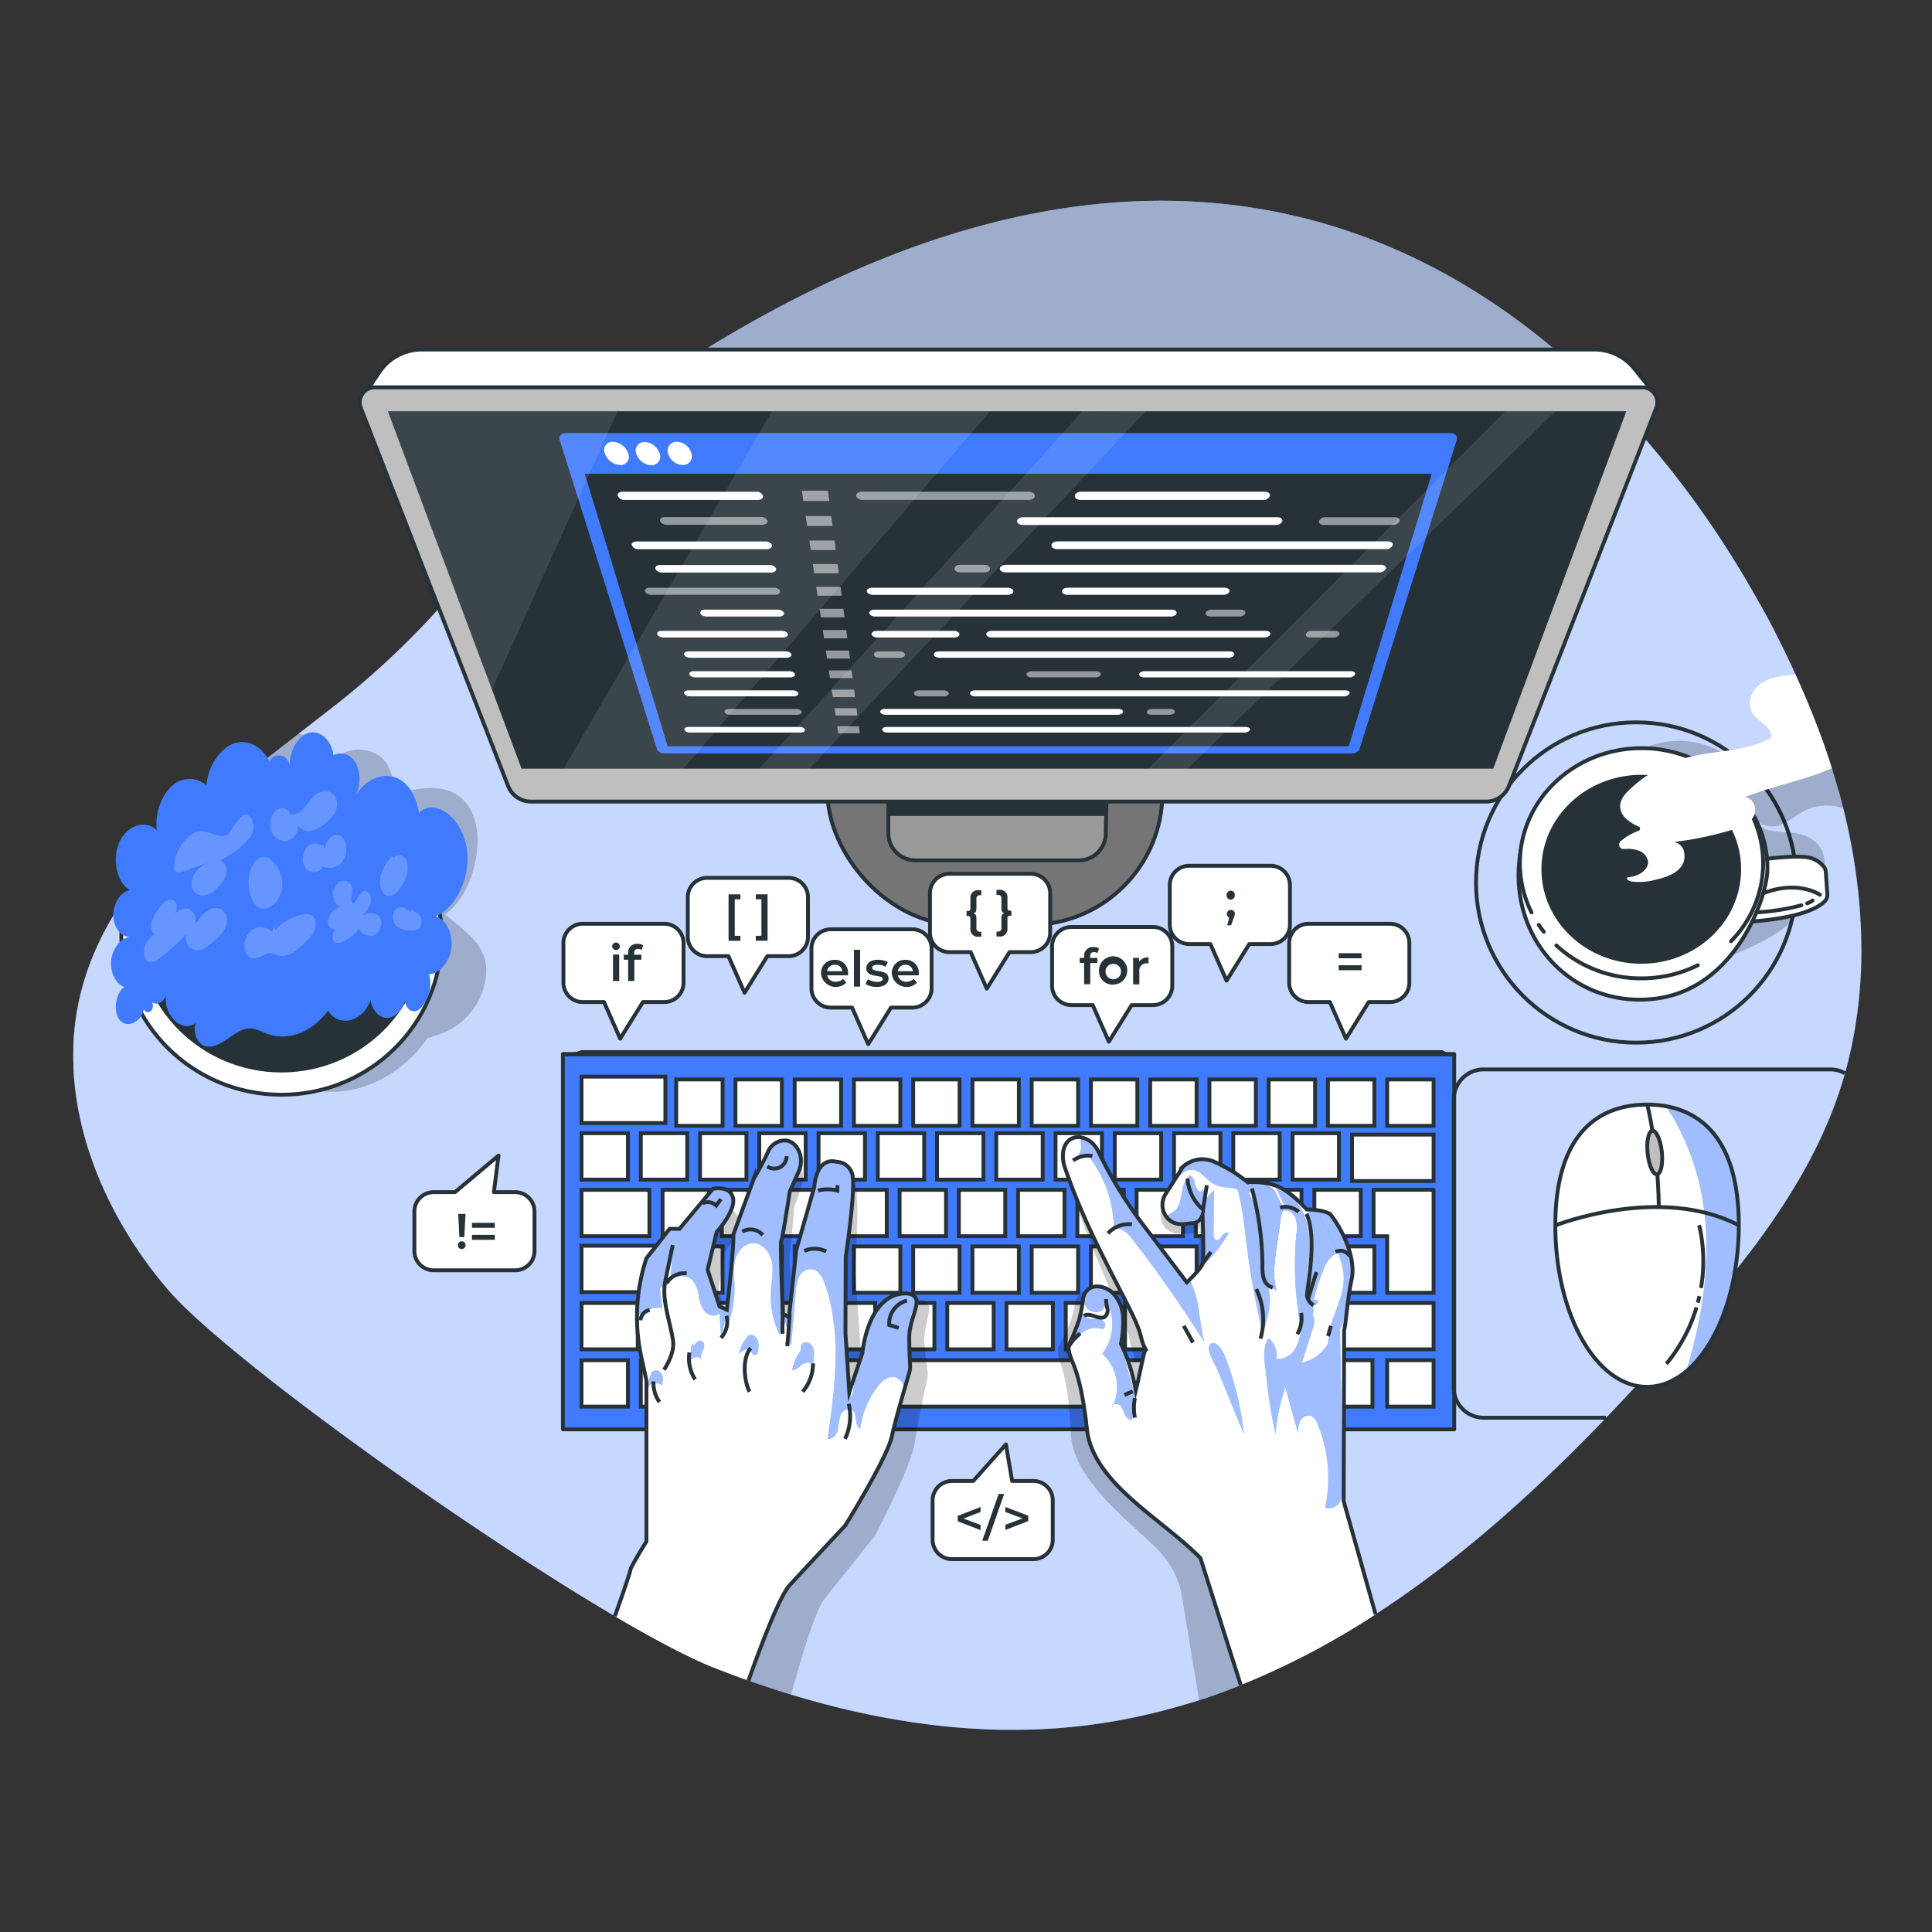 <svg xmlns="http://www.w3.org/2000/svg" viewBox="0 0 500 500"><rect x="0" y="0" width="500" height="500" fill="#333333" stroke="none"/><defs><clipPath id="a"><path d="m347.67 388.48.12-44.21c.48-1.78.87-8.34 1.89-12.91 1.74-7.66-5.1-16.9-5.58-17.2-1.92-1.19-6-1.17-6-1.17s-4-4.57-7.57-6a17.87 17.87 0 0 0-7.66-1 36.61 36.61 0 0 0-9.1-5.51 7.49 7.49 0 0 0-7.66 1.44l-4.47 7a5.21 5.21 0 0 0 .61 6.52c2.14 2.11 4.88 1.12 6.26 1.12 1.91 0 2.63-2.16 2.63-2.16s.47 11.26 0 12.69c-.49 1.43-4.07 4.78-4.07 4.78l-12-15.83a114.51 114.51 0 0 1-10.77-17.78 8.5 8.5 0 0 0-1.35-2.09c-2.1-2.38-6.59-3.07-7.76 1.32a8.7 8.7 0 0 0 .19 4.24c5 14.78 11.38 25.95 17.19 37.59 3.45 6.91 2.17 6.83 3.89 9.95-.2.14-.1.4-.32.53-.84 3.36-1.43 6.73-2.28 10.09a46 46 0 0 0-3.83-12.18 27.5 27.5 0 0 0 .53-7.12 9.38 9.38 0 0 0-3-6.31 6.17 6.17 0 0 0-3.49-1.36 3.64 3.64 0 0 0-3.84 3.12 37.51 37.51 0 0 1-1 5.41 54.48 54.48 0 0 1-2.76 6.8c0 4.46 2.76 3.73 4.77 21.67 1.56 14 19.56 23.21 29.36 33.3l10.44 32.86A202.3 202.3 0 0 0 356 417.79Z" style="fill:#fff"/></clipPath><clipPath id="b"><path d="M237.2 336.42c-.43-2-3.24-1.69-3.24-1.69-9.45.56-10.72 15.37-10.72 15.37l-3.39 10.14-1-15.26.1-19.67s2.86-18.82 1.59-21.77a4.31 4.31 0 0 0-3.91-2.86c-5.5-1.38-5.82 6.55-5.82 6.55l-4.64 16.18-1.91 17.45-1.58-.84s-.75-18.52-.43-18.83 2.22-12.79 2.22-12.79 1.05-2.33 2.33-5.29a6.43 6.43 0 0 0 0-5.29c-2.23-4.54-6.87-2.42-7.83 0a70.39 70.39 0 0 1-3.8 7.19l-5.3 14.49c.2 3.28-1.68 19.46-1.68 19.46l-1.91-.87-3.07-9.5 2.34-9.73s5.07-5.6 4.22-8.88-5.18-2.32-5.18-2.32L175.88 318h-2.55l-6 7.61a48.27 48.27 0 0 0-1.38 25.29l1.38 6.43v41.56s-4.12 6.66-4.12 7.29c0 .29-1.7 5.54-4.07 12.09 10.37 6.1 19.3 10.82 25.63 13.31 3 1.18 6 2.3 9 3.37 3.8-10.67 8.24-22.08 10.69-24.75 4.86-5.28 14.38-15.44 14.38-15.44s10.81-17.37 12.08-23.14c1-4.74 3.58-13.35 4.46-16.3a5.77 5.77 0 0 0 .24-2.07c-.07-1.56-.22-4.59-.22-7.26-.04-3.79 2.22-7.6 1.8-9.57Z" style="fill:#fff"/></clipPath><clipPath id="c"><path d="M450 317.12a71.82 71.82 0 0 1-1 11.86c-2.9 17.31-12 29.93-22.76 29.93a13.68 13.68 0 0 1-2.86-.3c-11.75-2.49-20.86-20.11-20.86-41.49 0-23.08 10.62-31.25 23.72-31.25S450 294 450 317.12Z" style="fill:#fff;stroke:#263238;stroke-miterlimit:10"/></clipPath></defs><path d="M481.72 245.83a119.56 119.56 0 0 1-3.33 28.48c-.75 3.06-1.65 6.11-2.68 9.11-.3.86-.6 1.72-.92 2.57-.26.7-.53 1.4-.8 2.09l-.23.57c-.29.72-.58 1.44-.89 2.15l-.15.35c-.3.7-.61 1.4-.92 2.09l-.42.91c-.28.62-.57 1.23-.87 1.84s-.63 1.29-.95 1.93c-.12.23-.23.46-.35.68l-.85 1.65-.69 1.27q-1.59 2.94-3.33 5.8c-.47.78-.95 1.56-1.44 2.33-.11.19-.23.38-.35.57q-.84 1.32-1.71 2.64c-.47.71-.94 1.42-1.43 2.13l-1.27 1.85-.28.39c-.44.64-.9 1.28-1.35 1.92-.56.79-1.13 1.56-1.7 2.34-.12.16-.23.32-.35.47-.65.89-1.32 1.77-2 2.64-.4.52-.8 1-1.21 1.56-.72.95-1.46 1.89-2.21 2.83s-1.43 1.79-2.16 2.68l-.24.29c-.72.89-1.44 1.77-2.18 2.65-.21.27-.44.54-.66.8-.67.81-1.35 1.62-2 2.42q-2.94 3.48-5.93 6.9-6.08 7-12.41 13.89c-3.51 3.8-7.07 7.58-10.7 11.29-17.42 17.89-36.28 34.58-56.79 47.88-2.55 1.65-5.12 3.26-7.72 4.79l-2.85 1.67-.49.28c-1 .56-2 1.11-2.95 1.65s-2 1.11-3 1.64l-1.38.72q-3 1.56-6 3c-1.09.52-2.18 1-3.28 1.51s-2 .91-3.05 1.35l-1.25.53c-.93.4-1.87.78-2.81 1.16q-2.72 1.1-5.48 2.09l-2.12.76-1.2.41-2 .65-1.72.55h-.06q-1.69.53-3.39 1c-1.79.52-3.58 1-5.38 1.46-1.19.3-2.38.58-3.58.85s-2.26.5-3.4.74l-.27.05c-1.18.24-2.37.47-3.56.68l-1.82.31-1.84.29c-.55.09-1.11.17-1.66.24l-2 .28a154.51 154.51 0 0 1-21.37 1.21h-1.28a176.84 176.84 0 0 1-19.35-1.45l-1.41-.19-2.43-.34-1.89-.3c-2.67-.42-5.32-.9-8-1.44-.59-.11-1.17-.23-1.75-.36-1.78-.37-3.57-.77-5.34-1.19-1.19-.28-2.37-.57-3.55-.87l-1.77-.46-1.77-.47c-2.35-.63-4.69-1.31-7-2q-4.06-1.23-8.08-2.61l-2.92-1c-3-1.07-6-2.2-9-3.37l-1.63-.66-1.31-.57-.88-.4c-1.94-.88-4-1.91-6.32-3.07l-1.16-.6c-1.39-.73-2.84-1.5-4.33-2.32-3.13-1.72-6.48-3.62-10-5.69-40-23.54-101.26-67.72-115.64-84.47-.73-.85-1.44-1.71-2.15-2.58-.55-.68-1.1-1.37-1.63-2.07s-1-1.26-1.44-1.91-.83-1.13-1.23-1.71-.76-1.07-1.13-1.61l-.08-.12c-.45-.67-.9-1.34-1.34-2s-.84-1.3-1.24-2c-.2-.31-.39-.63-.58-.95q-.67-1.11-1.32-2.22c-.46-.82-.92-1.64-1.37-2.47-.78-1.45-1.53-2.91-2.23-4.39l-.54-1.15a91.47 91.47 0 0 1-3.74-9.29c-.39-1.1-.74-2.21-1.08-3.32a94.89 94.89 0 0 1-1.18-4.31c-.07-.29-.14-.57-.2-.86-.18-.75-.35-1.51-.5-2.27a68.89 68.89 0 0 1-.6-3.19c0-.26-.09-.52-.12-.78-.09-.55-.17-1.1-.24-1.66s-.17-1.33-.24-2c0-.23-.05-.45-.07-.67-.06-.57-.1-1.14-.15-1.7a.61.61 0 0 0 0-.14c-.05-.68-.09-1.35-.11-2a1.28 1.28 0 0 1 0-.19q0-1.06-.06-2.13v-2c0-1 .05-2.09.11-3.13 0-.68.09-1.36.15-2 .12-1.34.28-2.68.48-4 .1-.68.21-1.36.34-2q.36-2 .87-4.05a69.72 69.72 0 0 1 3.45-10.25 72.21 72.21 0 0 1 3.59-7.34c.1-.2.22-.41.34-.61 5.39-9.49 12.72-17.91 21-25.71.88-.84 1.77-1.66 2.68-2.47s1.91-1.72 2.88-2.58l.18-.16q2.32-2 4.71-4c2.45-2.05 4.94-4.06 7.45-6.06l.25-.2c2.15-1.7 4.32-3.39 6.48-5.07 3.4-2.63 6.81-5.25 10.15-7.86l2.64-2.07c1-.76 1.92-1.52 2.87-2.28a213.69 213.69 0 0 0 23.86-22.64q2.08-2.28 4.14-4.59c.65-.74 1.3-1.47 1.94-2.21 9.13-10.4 17.62-20.92 27.07-30.85q3.38-3.55 6.92-7c2-1.91 4-3.79 6.14-5.63A90.77 90.77 0 0 1 167 101c3.55-2.76 7.29-5.41 11.29-7.94 1-.63 2-1.24 2.93-1.84 99.71-62 173.1-41.74 222.06 0Q408.85 96 414 101c2.08 2 4.09 4.09 6 6.19.22.22.42.45.63.69q2.06 2.19 4 4.41l1.15 1.32c.57.66 1.14 1.32 1.7 2s1.37 1.63 2.05 2.45l1.27 1.56c2.73 3.36 5.33 6.77 7.81 10.2.5.68 1 1.37 1.48 2.06 3.42 4.8 6.6 9.65 9.55 14.47l1.25 2.06q.63 1 1.23 2.07l1.19 2.05c.4.69.79 1.37 1.17 2.05l1.14 2c.39.68.76 1.36 1.11 2l1.09 2c.36.67.71 1.35 1.06 2l1 2 1 2q2 4 3.73 7.82c.58 1.3 1.16 2.59 1.71 3.86 2.49 5.72 4.62 11.19 6.36 16.28a.19.19 0 0 1 0 .07c.17.49.33 1 .49 1.45s.33 1 .49 1.48.25.75.36 1.13c.18.56.36 1.12.53 1.69s.37 1.22.54 1.83c.33 1.12.65 2.24 1 3.37.26.95.51 1.9.75 2.86 0 .18.1.35.14.53s.07.3.11.45c.14.56.28 1.12.41 1.69.36 1.49.69 3 1 4.49.17.82.34 1.63.49 2.45l.09.46q.23 1.15.42 2.31c.18 1 .35 2.07.5 3.1.13.78.24 1.57.35 2.36 0 .11 0 .23.05.35.07.52.14 1 .2 1.58s.11.88.16 1.31c.18 1.59.34 3.17.47 4.76l.09 1.08.12 1.81c0 .67.08 1.34.11 2 0 .52.05 1 .07 1.55 0 .76.05 1.53.06 2.29s.04 1.95.04 2.84Z" style="fill:#407bff"/><g style="opacity:.7"><path d="M481.72 245.83a119.56 119.56 0 0 1-3.33 28.48c-.75 3.06-1.65 6.11-2.68 9.11-.3.86-.6 1.72-.92 2.57-.26.7-.53 1.4-.8 2.09l-.23.57c-.29.72-.58 1.44-.89 2.15l-.15.35c-.3.7-.61 1.4-.92 2.09l-.42.91c-.28.62-.57 1.23-.87 1.84s-.63 1.29-.95 1.93c-.12.23-.23.46-.35.68l-.85 1.65-.69 1.27q-1.59 2.94-3.33 5.8c-.47.78-.95 1.56-1.44 2.33-.11.19-.23.38-.35.57q-.84 1.32-1.71 2.64c-.47.71-.94 1.42-1.43 2.13l-1.27 1.85-.28.39c-.44.64-.9 1.28-1.35 1.92-.56.79-1.13 1.56-1.7 2.34-.12.16-.23.32-.35.47-.65.89-1.32 1.77-2 2.64-.4.52-.8 1-1.21 1.56-.72.95-1.46 1.89-2.21 2.83s-1.43 1.79-2.16 2.68l-.24.29c-.72.89-1.44 1.77-2.18 2.65-.21.27-.44.54-.66.8-.67.81-1.35 1.62-2 2.42q-2.94 3.48-5.93 6.9-6.08 7-12.41 13.89c-3.51 3.8-7.07 7.58-10.7 11.29-17.42 17.89-36.28 34.58-56.79 47.88-2.55 1.65-5.12 3.26-7.72 4.79l-2.85 1.67-.49.28c-1 .56-2 1.11-2.95 1.65s-2 1.11-3 1.64l-1.38.72q-3 1.56-6 3c-1.09.52-2.18 1-3.28 1.51s-2 .91-3.05 1.35l-1.25.53c-.93.4-1.87.78-2.81 1.16q-2.72 1.1-5.48 2.09l-2.12.76-1.2.41-2 .65-1.72.55h-.06q-1.69.53-3.39 1c-1.79.52-3.58 1-5.38 1.46-1.19.3-2.38.58-3.58.85s-2.26.5-3.4.74l-.27.05c-1.18.24-2.37.47-3.56.68l-1.82.31-1.84.29c-.55.09-1.11.17-1.66.24l-2 .28a154.51 154.51 0 0 1-21.37 1.21h-1.28a176.84 176.84 0 0 1-19.35-1.45l-1.41-.19-2.43-.34-1.89-.3c-2.67-.42-5.32-.9-8-1.44-.59-.11-1.17-.23-1.75-.36-1.78-.37-3.57-.77-5.34-1.19-1.19-.28-2.37-.57-3.55-.87l-1.77-.46-1.77-.47c-2.35-.63-4.69-1.31-7-2q-4.06-1.23-8.08-2.61l-2.92-1c-3-1.07-6-2.2-9-3.37l-1.63-.66-1.31-.57-.88-.4c-1.94-.88-4-1.91-6.32-3.07l-1.16-.6c-1.39-.73-2.84-1.5-4.33-2.32-3.13-1.72-6.48-3.62-10-5.69-40-23.54-101.26-67.72-115.64-84.47-.73-.85-1.44-1.71-2.15-2.58-.55-.68-1.1-1.37-1.63-2.07s-1-1.26-1.44-1.91-.83-1.13-1.23-1.71-.76-1.07-1.13-1.61l-.08-.12c-.45-.67-.9-1.34-1.34-2s-.84-1.3-1.24-2c-.2-.31-.39-.63-.58-.95q-.67-1.11-1.32-2.22c-.46-.82-.92-1.64-1.37-2.47-.78-1.45-1.53-2.91-2.23-4.39l-.54-1.15a91.47 91.47 0 0 1-3.74-9.29c-.39-1.1-.74-2.21-1.08-3.32a94.89 94.89 0 0 1-1.18-4.31c-.07-.29-.14-.57-.2-.86-.18-.75-.35-1.51-.5-2.27-.23-1.06-.43-2.12-.6-3.19 0-.26-.09-.52-.12-.78-.09-.55-.17-1.1-.24-1.66s-.17-1.33-.24-2c0-.23-.05-.45-.07-.67-.06-.57-.1-1.14-.15-1.7a.61.61 0 0 0 0-.14c-.05-.68-.09-1.35-.11-2a1.28 1.28 0 0 1 0-.19q0-1.06-.06-2.13c0-1.73 0-3.45.11-5.17 0-.68.09-1.36.15-2 .12-1.34.28-2.68.48-4 .1-.68.21-1.36.34-2q.36-2 .87-4.05a69.72 69.72 0 0 1 3.45-10.25 72.21 72.21 0 0 1 3.59-7.34c.1-.2.22-.41.34-.61 5.39-9.49 12.72-17.91 21-25.71l1.42-1.33 1.26-1.14c1-.87 1.91-1.72 2.88-2.58l.18-.16q2.32-2 4.71-4c2.45-2.05 4.94-4.06 7.45-6.06l.25-.2c2.15-1.7 4.32-3.39 6.48-5.07l3.26-2.52c2.31-1.78 4.62-3.56 6.89-5.34l2.64-2.07c1-.76 1.92-1.52 2.87-2.28a213.69 213.69 0 0 0 23.86-22.64q2.08-2.28 4.14-4.59c.65-.74 1.3-1.47 1.94-2.21 9.13-10.4 17.62-20.92 27.07-30.85q3.38-3.55 6.92-7c2-1.91 4-3.79 6.14-5.63 2.35-2.23 4.78-4.34 7.35-6.34 3.55-2.76 7.29-5.41 11.29-7.94 1-.63 2-1.24 2.93-1.84 99.71-62 173.1-41.74 222.06 0Q408.85 96 414 101c2.08 2 4.09 4.09 6 6.19.22.22.42.45.63.69q2.06 2.19 4 4.41l1.15 1.32c.57.66 1.14 1.32 1.7 2s1.37 1.63 2.05 2.45l1.27 1.56c2.73 3.36 5.33 6.77 7.81 10.2.5.68 1 1.37 1.48 2.06 3.42 4.8 6.6 9.65 9.55 14.47l1.25 2.06q.63 1 1.23 2.07l1.19 2.05c.4.69.79 1.37 1.17 2.05l1.14 2c.39.68.76 1.36 1.11 2l1.09 2c.36.67.71 1.35 1.06 2l1 2 1 2q2 4 3.73 7.82c.58 1.3 1.16 2.59 1.71 3.86 2.49 5.72 4.62 11.19 6.36 16.28a.19.19 0 0 1 0 .07c.17.49.33 1 .49 1.45s.33 1 .49 1.48.25.75.36 1.13c.18.56.36 1.12.53 1.69s.37 1.22.54 1.83c.33 1.12.65 2.24 1 3.37.26.95.51 1.9.75 2.86 0 .18.1.35.14.53s.07.3.11.45c.14.56.28 1.12.41 1.69.36 1.49.69 3 1 4.49.17.82.34 1.63.49 2.45l.09.46q.23 1.15.42 2.31c.18 1 .35 2.07.5 3.1.13.78.24 1.57.35 2.36 0 .11 0 .23.05.35.07.52.14 1 .2 1.58s.11.88.16 1.31c.18 1.59.34 3.17.47 4.76l.09 1.08.12 1.81c0 .67.08 1.34.11 2 0 .52.05 1 .07 1.55 0 .76.05 1.53.06 2.29s.04 1.95.04 2.84Z" style="fill:#fff"/></g><path d="M32.14 262.26c-.2-.13-.15-.22 0 0Z" style="fill:#263238;opacity:.2"/><path d="M125.67 253.44a18.32 18.32 0 0 1-12.57 14.47l-2.48.81c-8.92 12.63-24.56 18-37.89 10.19l-3.9-2.29-10.92-13h-.13c-3.46.72-7.37.19-9.93-2.25a3.4 3.4 0 1 1-5.51-3.25c-2.2 1.94-5.6 1.05-7.72-1.07a66.7 66.7 0 0 1 2-17.29 69.72 69.72 0 0 1 3.38-10.2 72.21 72.21 0 0 1 3.59-7.34c.1-.2.22-.41.34-.61a87.87 87.87 0 0 1 6.65-10l1.26-1.14c1-.87 1.91-1.72 2.88-2.58l.18-.16q2.32-2 4.71-4c2.45-2.05 4.94-4.06 7.45-6.06l.25-.2c2.15-1.7 4.32-3.39 6.48-5.07l3.26-2.52a8.94 8.94 0 0 1 1.92.45c2.67.93 3.13 3.38 5 5.06 2.46 2.25 4.82-1.53 8.61-1.41 11.65.36 7.13 12.31 12.82 10.81 24.57-6.48 20.44 24.95 9.76 31.85 6.3 5.17 11.73 8.62 10.51 16.8Z" style="opacity:.2"/><ellipse cx="72.84" cy="242.39" rx="41.44" ry="40.93" style="fill:#fff;stroke:#263238;stroke-miterlimit:10"/><ellipse cx="72.84" cy="240.73" rx="37.78" ry="37.32" style="fill:#263238;stroke:#fff;stroke-miterlimit:10"/><path d="M32.24 255.44c-2.38 1.48-3.06 6.45-1.19 8.61s5.46.49 6.19-2.87a1.12 1.12 0 0 0 2 .28 2.3 2.3 0 0 0 .14-2.1c-.18-.15-.11-.26 0 0 1.22 1 3.32-.09 3.61-2.16-.89 5.5 4.11 10.3 7.79 7.5-1.09 2.34.34 5.41 2.24 6s3.94-.53 5.76-1.77 3.69-2.67 5.68-2.76c1.73-.08 3.34.9 5 1.48 5.26 1.83 11.42-.6 15.44-6.11 2.66 4.55 9.21 2.87 11-2.79.37 2.65 2.18 4.67 4.21 4.69s4.06-1.94 4.76-4.57c0 2.51 2.28 3.74 3.88 2.13a9.38 9.38 0 0 0 2.31-8.87c2.72-.11 5.36-3.27 5.77-6.93s-1.43-7.34-4.06-8.06c4.52-1.87 8-8 8.22-14.29s-3.06-12.09-7.49-13.55a4.7 4.7 0 0 0-5.08 1.06c-.53-3.57-2.15-6.76-4.54-8.36-3.8-2.57-9.09-.81-11.92 4a9.41 9.41 0 0 0 .22-8.38c-1.26-2.33-3.76-3.27-5.88-2.17-.45-3.83-3.41-6.55-6.3-5.81s-5.22 4.84-5 8.71c-.27-3.12-4-3.89-5.28-1.27.11.24-.06.1 0 0-1.84-3.86-5.58-5.84-9.05-4.71-3.69 1.21-6.79 5.84-7.27 10.9a6.51 6.51 0 0 0-9 .25c-2.73 2.46-4.31 7.14-3.83 11.32-2.87-2.83-7.7-1.28-9.67 3.1s-.62 10.58 2.71 12.42c-2.29.35-4.31 3.39-4.31 6.47s2 5.72 4.33 5.64c-2.32.2-4.51 2.94-4.85 6.05s1.22 6.24 3.46 6.92Z" style="fill:#407bff"/><g style="opacity:.2"><path d="M70.33 241.1a4.32 4.32 0 0 0-4-1 4.81 4.81 0 0 0-3 3.72c-.32 1.81.52 3.81 1.9 4.15 1.69.42 3.42-1.47 5.14-1.26a11.1 11.1 0 0 1 1.77.58c2.47.69 5-1.53 7.06-3.61a9.82 9.82 0 0 0 2-2.49 4.06 4.06 0 0 0 .26-3.29c-.6-1.35-2.1-1.46-3.36-1.2a13.44 13.44 0 0 0-7 4.1c.07-.51.14-1 .22-1.52ZM106.45 236.17a5.69 5.69 0 0 0-2.14-1.32 2.06 2.06 0 0 0-2.26 1 3.28 3.28 0 0 0 .56 3.76 5.21 5.21 0 0 0 3.13 1.17c1.14.15 2.58.12 3.17-1.21a2.88 2.88 0 0 0-.48-2.88 4.93 4.93 0 0 0-2.22-1.27ZM49.91 215.74a11 11 0 0 0-4.74 7.32c-.18.94-.18 2.12.46 2.58a1.67 1.67 0 0 0 1.55 0l6.64-2.4a10 10 0 0 0-3 2.19 5 5 0 0 0-1.2 3.92 2.88 2.88 0 0 0 3 2.44 6.44 6.44 0 0 0 3.67-2.08 6.75 6.75 0 0 0 2.38-4.45c0-1.8-1.7-3.37-2.81-2.15a24.48 24.48 0 0 0 7.14-4.59 8.59 8.59 0 0 0 2.09-2.58 4.33 4.33 0 0 0 .27-3.44c-2.16-5.09-5.15 2.75-6.55 3.52-2.63 1.46-5.53-2.26-8.9-.28ZM39.23 238.69a3.17 3.17 0 0 0 .53 2.88 1.3 1.3 0 0 0 2.12-.68 8.1 8.1 0 0 0-4 3.09c-1 1.64-.77 4.39.69 4.91.91.33 1.89-.31 2.75-.95a56.84 56.84 0 0 0 6.93-6.15 3.16 3.16 0 0 0 2.48 4.14c1.64.08 3.2-1.14 4.63-2.32 1.75-1.45 3.77-3.61 3.36-6.09a3 3 0 0 0-4.23-2.26c-1.7.75-3 2.56-4.21 4.3 1-1.78-.31-4.25-1.93-4.43s-3.16 1.14-4.17 2.68c1.86-1.4 2.33-4.77-.12-5-1.62-.16-4.41 4.19-4.83 5.88ZM89.77 228.09c-1.38-.58-3.14.68-3.54 2.53s.63 3.87 2.08 4.06a4.43 4.43 0 0 0-2.83 2 3.56 3.56 0 0 0-.63 2.14 2 2 0 0 0 1.94 1.8 5.36 5.36 0 0 0 2.59-1.08 4.38 4.38 0 0 0-2.55 1.09 2.57 2.57 0 0 0-.43 3c.52.64 1.39.47 2.11.17a11.31 11.31 0 0 0 4.38-3.37 3.53 3.53 0 0 0 3.59 1.73 3.47 3.47 0 0 0 2.14-3.9 2.51 2.51 0 0 0-2.2-1.94 5.77 5.77 0 0 0-2.88.75 7.41 7.41 0 0 0 2.37-3.38c.37-1.44-.35-3.29-1.51-3.11-1.31.21-2 2.52-3.06 3.4-1.25-1.43 1.19-4.74-1.57-5.89ZM66.36 222.6c-1.5 1.37-2.07 3.93-2 6.21.06 2.52.91 5.16 2.71 6.06 2.36 1.18 5.39-1.53 5.89-4.83a8.08 8.08 0 0 0-3.41-7.92 2.87 2.87 0 0 0-3.19.48ZM83.08 218.86l.6.64a2.62 2.62 0 0 0-4.34-.17 4.75 4.75 0 0 0-.12 5.56 2.71 2.71 0 0 0 4.36-.66 4 4 0 0 0 5.23-1.57c1.25-1.93 1-5.17-.59-6.26s-4.18.85-4 3.25l-.7-1ZM101.41 221.52a13.71 13.71 0 0 0-2.93 5.27c-.47 2.07.19 4.62 1.79 5s3.12-1.35 4.07-3.15a8.06 8.06 0 0 0 1.07-5.4c-.44-1.77-2.45-2.71-3.49-1.26ZM75.12 210.83a2.3 2.3 0 0 0-3.72-1.08 5.11 5.11 0 0 0-1.26 5 3.93 3.93 0 0 0 3.35 2.91 3.69 3.69 0 0 0 3.61-4.09 3.21 3.21 0 0 0 3.43 1.46 8.94 8.94 0 0 0 3.63-1.94c1.54-1.21 3.19-3 3.07-5.25a3.2 3.2 0 0 0-2.8-3.12 5.13 5.13 0 0 0-3.86 2.05c-.85.95-1.56 2.12-2.48 3s-2.15 1.35-3.1.75Z" style="fill:#fff"/></g><path d="M145.68 272.76h230.67v97.15H145.68z" style="fill:#407bff;stroke:#263238;stroke-linecap:round;stroke-linejoin:round"/><path d="M150.5 278.64h21.7v12.01h-21.7zM336.83 337.2h34.18v12.01h-34.18zM349.91 293.64h21.1v12.01h-21.1zM150.5 322.39h21.7v12.01h-21.7zM150.5 307.92h17.57v12.01H150.5zM150.5 293.28h12.01v12.01H150.5zM165.84 293.28h12.01v12.01h-12.01zM181.17 293.28h12.01v12.01h-12.01zM196.5 293.28h12.01v12.01H196.5zM211.84 293.28h12.01v12.01h-12.01zM227.17 293.28h12.01v12.01h-12.01zM242.5 293.28h12.01v12.01H242.5zM257.84 293.28h12.01v12.01h-12.01zM273.17 293.28h12.01v12.01h-12.01zM288.5 293.28h12.01v12.01H288.5zM303.84 293.28h12.01v12.01h-12.01zM319.17 293.28h12.01v12.01h-12.01zM334.51 293.28h12.01v12.01h-12.01zM150.5 352.02h12.01v12.01H150.5zM165.84 352.02h12.01v12.01h-12.01zM181.17 352.02h12.01v12.01h-12.01zM196.5 352.02h14.66v12.01H196.5zM214.48 352.02h73.35v12.01h-73.35zM312.49 352.02h12.01v12.01h-12.01zM327.82 352.02h12.01v12.01h-12.01zM343.18 352.02h12.01v12.01h-12.01zM290.83 352.02h18.65v12.01h-18.65zM359 352.02h12.01v12.01H359zM171.48 307.92h12.01v12.01h-12.01zM186.81 307.92h12.01v12.01h-12.01zM202.15 307.92h12.01v12.01h-12.01zM217.48 307.92h12.01v12.01h-12.01zM232.82 307.92h12.01v12.01h-12.01zM248.15 307.92h12.01v12.01h-12.01zM263.48 307.92h12.01v12.01h-12.01zM278.82 307.92h12.01v12.01h-12.01zM294.15 307.92h12.01v12.01h-12.01zM309.48 307.92h12.01v12.01h-12.01zM324.82 307.92h12.01v12.01h-12.01zM340.15 307.92h12.01v12.01h-12.01zM371.01 307.92v26.66H359v-14.64h-3.52v-12.02h15.53zM175 322.56h12.01v12.01H175zM190.33 322.56h12.01v12.01h-12.01zM205.66 322.56h12.01v12.01h-12.01zM221 322.56h12.01v12.01H221zM236.33 322.56h12.01v12.01h-12.01zM251.67 322.56h12.01v12.01h-12.01zM267 322.56h12.01v12.01H267zM282.33 322.56h12.01v12.01h-12.01zM297.67 322.56h12.01v12.01h-12.01zM313 322.56h12.01v12.01H313zM328.33 322.56h12.01v12.01h-12.01zM343.67 322.56h12.01v12.01h-12.01zM168.48 337.2h12.01v12.01h-12.01zM183.81 337.2h12.01v12.01h-12.01zM199.15 337.2h12.01v12.01h-12.01zM214.48 337.2h12.01v12.01h-12.01zM229.81 337.2h12.01v12.01h-12.01zM245.15 337.2h12.01v12.01h-12.01zM260.48 337.2h12.01v12.01h-12.01zM275.82 337.2h12.01v12.01h-12.01zM291.15 337.2h12.01v12.01h-12.01zM306.48 337.2h12.01v12.01h-12.01zM321.82 337.2h12.01v12.01h-12.01zM175 279.36h12.01v12.01H175zM190.33 279.36h12.01v12.01h-12.01zM205.66 279.36h12.01v12.01h-12.01zM221 279.36h12.01v12.01H221zM236.33 279.36h12.01v12.01h-12.01zM251.67 279.36h12.01v12.01h-12.01zM267 279.36h12.01v12.01H267zM282.33 279.36h12.01v12.01h-12.01zM297.67 279.36h12.01v12.01h-12.01zM313 279.36h12.01v12.01H313zM328.33 279.36h12.01v12.01h-12.01zM343.67 279.36h12.01v12.01h-12.01zM359 279.36h12.01v12.01H359zM150.5 337.2h14.55v12.01H150.5z" style="fill:#fff;stroke:#263238;stroke-miterlimit:10"/><path d="m145.68 273.38 4.82-1.6h222.72l3.17 1.58-230.71.02z" style="fill:#263238"/><path d="m310.33 440-4.69-28.25a23.07 23.07 0 0 0-6.35-11.06c-9.33-9-21.66-18.24-22.19-30-.81-18-3.62-17.49-3.32-21.94a54.06 54.06 0 0 0 3.21-6.6 38.47 38.47 0 0 0 1.36-5.34 3.64 3.64 0 0 1 4-2.85 6.19 6.19 0 0 1 3.39 1.59 9.39 9.39 0 0 1 2.54 6.5 27.79 27.79 0 0 1-1 7.06 46.16 46.16 0 0 1 3 12.41c1.07-3.3 1.88-6.63 2.95-9.92.22-.12.14-.38.35-.5-1.51-3.24-.23-3.06-3.22-10.19-5-12-10.64-23.57-14.65-38.65a8.57 8.57 0 0 1 .09-4.24c1.45-4.31 5.89-3.32 7.83-.81a8.28 8.28 0 0 1 1.2 2.18 116.46 116.46 0 0 0 9.57 18.45l10.89 16.6s3.79-3.11 4.37-4.5c.57-1.4.85-12.67.85-12.67s-.86 2.11-2.77 2c-1.38-.1-4.18.7-6.17-1.54a5.21 5.21 0 0 1-.18-6.54l4.93-6.66a7.48 7.48 0 0 1 7.74-.93 36.82 36.82 0 0 1 8.71 6.1 17.81 17.81 0 0 1 7.58 1.46c3.49 1.68 7.15 6.5 7.15 6.5s4.07.25 5.9 1.58c.46.33 6.67 10 4.43 17.53-1.33 4.49-2.15 11-2.75 12.76l-3.05 44.09 6.15 29-13.15 7.33a94 94 0 0 1-15.03 6.73Z" style="opacity:.2"/><path d="m347.67 388.48.12-44.21c.48-1.78.87-8.34 1.89-12.91 1.74-7.66-5.1-16.9-5.58-17.2-1.92-1.19-6-1.17-6-1.17s-4-4.57-7.57-6a17.87 17.87 0 0 0-7.66-1 36.61 36.61 0 0 0-9.1-5.51 7.49 7.49 0 0 0-7.66 1.44l-4.47 7a5.21 5.21 0 0 0 .61 6.52c2.14 2.11 4.88 1.12 6.26 1.12 1.91 0 2.63-2.16 2.63-2.16s.47 11.26 0 12.69c-.49 1.43-4.07 4.78-4.07 4.78l-12-15.83a114.51 114.51 0 0 1-10.77-17.78 8.5 8.5 0 0 0-1.35-2.09c-2.1-2.38-6.59-3.07-7.76 1.32a8.7 8.7 0 0 0 .19 4.24c5 14.78 11.38 25.95 17.19 37.59 3.45 6.91 2.17 6.83 3.89 9.95-.2.14-.1.4-.32.53-.84 3.36-1.43 6.73-2.28 10.09a46 46 0 0 0-3.83-12.18 27.5 27.5 0 0 0 .53-7.12 9.38 9.38 0 0 0-3-6.31 6.17 6.17 0 0 0-3.49-1.36 3.64 3.64 0 0 0-3.84 3.12 37.51 37.51 0 0 1-1 5.41 54.48 54.48 0 0 1-2.76 6.8c0 4.46 2.76 3.73 4.77 21.67 1.56 14 19.56 23.21 29.36 33.3l10.44 32.86A202.3 202.3 0 0 0 356 417.79Z" style="fill:#fff"/><g style="clip-path:url(#a)"><path d="M342.55 328.41a7.69 7.69 0 0 1 2.29-3.46 2.93 2.93 0 0 1 3.83.13q-1.12-3.43-2.38-6.83a10.56 10.56 0 0 0-2.78-4.68c-1.42-1.16-3.76-1.4-5 0a54.05 54.05 0 0 1 .28 15.81c-.37 2.84-.85 6.1 1.06 8.23.53.43 1.45-.34 1.11-.93-.16-.28-.72-.3-1-.28a50.82 50.82 0 0 1 2.59-7.99Z" style="fill:#407bff"/><path d="M342.55 328.41a7.69 7.69 0 0 1 2.29-3.46 2.93 2.93 0 0 1 3.83.13q-1.12-3.43-2.38-6.83a10.56 10.56 0 0 0-2.78-4.68c-1.42-1.16-3.76-1.4-5 0a54.05 54.05 0 0 1 .28 15.81c-.37 2.84-.85 6.1 1.06 8.23.53.43 1.45-.34 1.11-.93-.16-.28-.72-.3-1-.28a50.82 50.82 0 0 1 2.59-7.99Z" style="fill:#407bff"/><path d="M342.55 328.41a7.69 7.69 0 0 1 2.29-3.46 2.93 2.93 0 0 1 3.83.13q-1.12-3.43-2.38-6.83a10.56 10.56 0 0 0-2.78-4.68c-1.42-1.16-3.76-1.4-5 0a54.05 54.05 0 0 1 .28 15.81c-.37 2.84-.85 6.1 1.06 8.23.53.43 1.45-.34 1.11-.93-.16-.28-.72-.3-1-.28a50.82 50.82 0 0 1 2.59-7.99Z" style="fill:#fff;opacity:.5"/><path d="M326.59 323.67a28.27 28.27 0 0 0 .54 5.74 7.14 7.14 0 0 0 3.2 4.61c-1-3.72-.46-7.67.08-11.48l1-7a5.17 5.17 0 0 1 .71-2.32 1.8 1.8 0 0 1 2.11-.76c-1 .58-2.27-.2-2.87-1.18a29.42 29.42 0 0 0-1.53-3.08c-1.34-1.72-4.2-2.1-6.18-1.64.59 5.75 2.71 11.21 2.94 17.11Z" style="fill:#407bff"/><path d="M326.59 323.67a28.27 28.27 0 0 0 .54 5.74 7.14 7.14 0 0 0 3.2 4.61c-1-3.72-.46-7.67.08-11.48l1-7a5.17 5.17 0 0 1 .71-2.32 1.8 1.8 0 0 1 2.11-.76c-1 .58-2.27-.2-2.87-1.18a29.42 29.42 0 0 0-1.53-3.08c-1.34-1.72-4.2-2.1-6.18-1.64.59 5.75 2.71 11.21 2.94 17.11Z" style="fill:#407bff"/><g style="opacity:.5"><path d="M326.59 323.67a28.27 28.27 0 0 0 .54 5.74 7.14 7.14 0 0 0 3.2 4.61c-1-3.72-.46-7.67.08-11.48l1-7a5.17 5.17 0 0 1 .71-2.32 1.8 1.8 0 0 1 2.11-.76c-1 .58-2.27-.2-2.87-1.18a29.42 29.42 0 0 0-1.53-3.08c-1.34-1.72-4.2-2.1-6.18-1.64.59 5.75 2.71 11.21 2.94 17.11Z" style="fill:#fff"/></g><path d="M310.27 308.25a3.51 3.51 0 0 1-1.06-2.1 3 3 0 0 0-1.17-2c-3.07 1.95-1.39 7.66-4.5 9.55-.6.37-1.37.58-1.7 1.2a1.58 1.58 0 0 0 .33 1.76 3 3 0 0 0 1.7.8 6.85 6.85 0 0 0 6.54-2.84c1.22-1.68 2.06-4.38 1.46-6.37a1.54 1.54 0 0 1-1.6 0ZM278.34 345.64c0 .21-.09.48.08.62s.61-.12.81-.4a5.35 5.35 0 0 1 5.95-1.93c.81 0 1.09-1.25.56-1.86a2.89 2.89 0 0 0-2.24-.72 4.36 4.36 0 0 1-2.36-.39 2.34 2.34 0 0 1-1-2.52c-.51 2.41-1.14 4.8-1.8 7.2Z" style="fill:#407bff"/><g style="opacity:.5"><path d="M310.27 308.25a3.51 3.51 0 0 1-1.06-2.1 3 3 0 0 0-1.17-2c-3.07 1.95-1.39 7.66-4.5 9.55-.6.37-1.37.58-1.7 1.2a1.58 1.58 0 0 0 .33 1.76 3 3 0 0 0 1.7.8 6.85 6.85 0 0 0 6.54-2.84c1.22-1.68 2.06-4.38 1.46-6.37a1.54 1.54 0 0 1-1.6 0ZM278.34 345.64c0 .21-.09.48.08.62s.61-.12.81-.4a5.35 5.35 0 0 1 5.95-1.93c.81 0 1.09-1.25.56-1.86a2.89 2.89 0 0 0-2.24-.72 4.36 4.36 0 0 1-2.36-.39 2.34 2.34 0 0 1-1-2.52c-.51 2.41-1.14 4.8-1.8 7.2Z" style="fill:#fff"/></g><path d="M319.06 307.49c-1.75-.23-3.6-.28-5.13-1.17-1.9-1.12-3.21-3.5-5.42-3.6-2-.09-3.43 1.71-4.54 3.33a6.07 6.07 0 0 1 3.94-5.63 9.78 9.78 0 0 1 7.15.28 26.83 26.83 0 0 1 6.2 3.87 8.31 8.31 0 0 1 2.1 2c2.47 3.93-2.76 1.13-4.3.92Z" style="fill:#407bff"/><path d="M319.06 307.49c-1.75-.23-3.6-.28-5.13-1.17-1.9-1.12-3.21-3.5-5.42-3.6-2-.09-3.43 1.71-4.54 3.33a6.07 6.07 0 0 1 3.94-5.63 9.78 9.78 0 0 1 7.15.28 26.83 26.83 0 0 1 6.2 3.87 8.31 8.31 0 0 1 2.1 2c2.47 3.93-2.76 1.13-4.3.92Z" style="fill:#fff;opacity:.5"/><path d="M287.78 364.28a6.9 6.9 0 0 0 .32-.67.76.76 0 0 0-.32.67ZM290.75 348.79c-.2-2.46.15-4.94.05-7.41s-.75-5.07-2.55-6.77c-2.58-2.43-9.65-1.19-7.28 3.43a3 3 0 0 0 3.67 1.37 2.67 2.67 0 0 0 1.25-3.61 12.81 12.81 0 0 1-.61 14.56 11.62 11.62 0 0 1 2.82 13.25 1.46 1.46 0 0 1 1.65 0 5 5 0 0 1 1.27 2.26c.35.81 1 1.65 1.88 1.59 1.2-2.95.81-6.3 0-9.38s-1.9-6.08-2.15-9.29ZM316.62 302.42a10 10 0 0 0-4.73-2ZM328.38 333.71c-.38-1.7-1.17-3.28-1.64-5-1.09-3.91-.4-8.09-.9-12.12a20.92 20.92 0 0 0-7.43-13.45l-1.79-.76a10.09 10.09 0 0 1 3.6 5.24c1.39 4.78 1.82 9.76 2.44 14.7a197.1 197.1 0 0 0 4.15 22.68c1.19-3.68 2.4-7.54 1.57-11.29ZM309.34 315.93a6.29 6.29 0 0 0 2.11-4.11 17 17 0 0 0-.11-4.22 1.4 1.4 0 0 1-1.58.95 3.55 3.55 0 0 1-1.89-1.72l-.36 1.25-.15-.68-.48.61c.71 2 1.4 4.33.3 6.16a7.23 7.23 0 0 1-2.25 2.08 3.8 3.8 0 0 0 4.41-.32Z" style="fill:#407bff"/><path d="m311.28 307.1.06.5a.8.8 0 0 0-.06-.5ZM306.05 327.34c-3.5-6.89-7-13.78-10.87-20.48a66.25 66.25 0 0 0-7.64-11.17c-1.34-1.49-5.16-4.95-7.27-2.67-1.41 1.52.44 4.28-1.29 5.93.4 0 2.35-.19 2.56.07a30.41 30.41 0 0 1 6.71 19.39c1.41-1.11 3.35.43 4.45 1.85a326.39 326.39 0 0 1 19 27.1c-1.14-4.13-1.17-8.52-2.39-12.62a45 45 0 0 0-3.26-7.4ZM346.79 344.13a43.81 43.81 0 0 0 3.13-13.84 22.65 22.65 0 0 0-3.14-12.53c-.58-.93-3-4.77-4.29-4.46-2.35.56.73 4.64 1.27 5.66 2 3.85 4.11 7.92 4 12.27-.1 3.35-1.51 6.5-2.64 9.65a20.79 20.79 0 0 0-1.41 6.86c-.17.26-.33.53-.52.77a10.27 10.27 0 0 1-6.28 4.15c1-3 1.93-6 2.9-9 .35-1.07.47-2.53-.15-3.27a2.8 2.8 0 0 0 .31-1.3 6.61 6.61 0 0 0-.85-2.3c-1.34-2.88-.89-6.23-.56-9.39.4-3.9.55-7.91-.59-11.66s-3.79-7.23-7.51-8.47l1 1-1.26-.92 2.34 4.88-.86 1.23c1.29-.68 2.94.3 3.53 1.63a8.58 8.58 0 0 1 .29 4.31 86.2 86.2 0 0 0 1.18 24.26 11.78 11.78 0 0 1-1.44 5.33 5.25 5.25 0 0 1-5 2.71 5.26 5.26 0 0 0-1.93-5.33c-2 2.8-.82 7.15-.52 10.34a112.45 112.45 0 0 0 2.33 14.36 46.42 46.42 0 0 1 2.55-12q1.62 5.92 3.26 11.85a7 7 0 0 1 .62-3.23 2.41 2.41 0 0 1 2.76-1.28 3.41 3.41 0 0 1 1.65 2.06 36.75 36.75 0 0 1 2 21.63c1.34.75 3.12-.15 3.87-1.49a9 9 0 0 0 .71-4.5q-.41-19.97-.75-39.98ZM312.89 348.36c-.64 1.12 2 5.58 2.41 6.64q3.3 8.07 6.61 16.15a76.45 76.45 0 0 0-5.12-20.68c-.45-1.11-2.63-4.34-3.9-2.11ZM316.31 319.84c-.38.57-.91 1.27-1.56 1.07s-.72-1-.71-1.63q.1-5.61.19-11.23c-3 2.17-2.64 5-2.85 8.24-.12 1.87.42 10.8-.86 11.89a33.33 33.33 0 0 0 7.44-9.06c-.52-.43-1.28.15-1.65.72Z" style="fill:#407bff"/><g style="opacity:.5"><path d="M287.78 364.28a6.9 6.9 0 0 0 .32-.67.76.76 0 0 0-.32.67ZM290.75 348.79c-.2-2.46.15-4.94.05-7.41s-.75-5.07-2.55-6.77c-2.58-2.43-9.65-1.19-7.28 3.43a3 3 0 0 0 3.67 1.37 2.67 2.67 0 0 0 1.25-3.61 12.81 12.81 0 0 1-.61 14.56 11.62 11.62 0 0 1 2.82 13.25 1.46 1.46 0 0 1 1.65 0 5 5 0 0 1 1.27 2.26c.35.81 1 1.65 1.88 1.59 1.2-2.95.81-6.3 0-9.38s-1.9-6.08-2.15-9.29ZM316.62 302.42a10 10 0 0 0-4.73-2ZM328.38 333.71c-.38-1.7-1.17-3.28-1.64-5-1.09-3.91-.4-8.09-.9-12.12a20.92 20.92 0 0 0-7.43-13.45l-1.79-.76a10.09 10.09 0 0 1 3.6 5.24c1.39 4.78 1.82 9.76 2.44 14.7a197.1 197.1 0 0 0 4.15 22.68c1.19-3.68 2.4-7.54 1.57-11.29ZM309.34 315.93a6.29 6.29 0 0 0 2.11-4.11 17 17 0 0 0-.11-4.22 1.4 1.4 0 0 1-1.58.95 3.55 3.55 0 0 1-1.89-1.72l-.36 1.25-.15-.68-.48.61c.71 2 1.4 4.33.3 6.16a7.23 7.23 0 0 1-2.25 2.08 3.8 3.8 0 0 0 4.41-.32Z" style="fill:#fff"/><path d="m311.28 307.1.06.5a.8.8 0 0 0-.06-.5ZM306.05 327.34c-3.5-6.89-7-13.78-10.87-20.48a66.25 66.25 0 0 0-7.64-11.17c-1.34-1.49-5.16-4.95-7.27-2.67-1.41 1.52.44 4.28-1.29 5.93.4 0 2.35-.19 2.56.07a30.41 30.41 0 0 1 6.71 19.39c1.41-1.11 3.35.43 4.45 1.85a326.39 326.39 0 0 1 19 27.1c-1.14-4.13-1.17-8.52-2.39-12.62a45 45 0 0 0-3.26-7.4ZM346.79 344.13a43.81 43.81 0 0 0 3.13-13.84 22.65 22.65 0 0 0-3.14-12.53c-.58-.93-3-4.77-4.29-4.46-2.35.56.73 4.64 1.27 5.66 2 3.85 4.11 7.92 4 12.27-.1 3.35-1.51 6.5-2.64 9.65a20.79 20.79 0 0 0-1.41 6.86c-.17.26-.33.53-.52.77a10.27 10.27 0 0 1-6.28 4.15c1-3 1.93-6 2.9-9 .35-1.07.47-2.53-.15-3.27a2.8 2.8 0 0 0 .31-1.3 6.61 6.61 0 0 0-.85-2.3c-1.34-2.88-.89-6.23-.56-9.39.4-3.9.55-7.91-.59-11.66s-3.79-7.23-7.51-8.47l1 1-1.26-.92 2.34 4.88-.86 1.23c1.29-.68 2.94.3 3.53 1.63a8.58 8.58 0 0 1 .29 4.31 86.2 86.2 0 0 0 1.18 24.26 11.78 11.78 0 0 1-1.44 5.33 5.25 5.25 0 0 1-5 2.71 5.26 5.26 0 0 0-1.93-5.33c-2 2.8-.82 7.15-.52 10.34a112.45 112.45 0 0 0 2.33 14.36 46.42 46.42 0 0 1 2.55-12q1.62 5.92 3.26 11.85a7 7 0 0 1 .62-3.23 2.41 2.41 0 0 1 2.76-1.28 3.41 3.41 0 0 1 1.65 2.06 36.75 36.75 0 0 1 2 21.63c1.34.75 3.12-.15 3.87-1.49a9 9 0 0 0 .71-4.5q-.41-19.97-.75-39.98ZM312.89 348.36c-.64 1.12 2 5.58 2.41 6.64q3.3 8.07 6.61 16.15a76.45 76.45 0 0 0-5.12-20.68c-.45-1.11-2.63-4.34-3.9-2.11ZM316.31 319.84c-.38.57-.91 1.27-1.56 1.07s-.72-1-.71-1.63q.1-5.61.19-11.23c-3 2.17-2.64 5-2.85 8.24-.12 1.87.42 10.8-.86 11.89a33.33 33.33 0 0 0 7.44-9.06c-.52-.43-1.28.15-1.65.72Z" style="fill:#fff"/></g></g><path d="M324 307.59a78.74 78.74 0 0 1 2.72 20 10.81 10.81 0 0 0 .36 3.36 3.34 3.34 0 0 0 2.29 2.29M338.11 314.16c3 6.26-.07 20.25.15 21.23a3.53 3.53 0 0 0 1.69 2.4M312.33 306.74c-.35 2-.64 4.29-1 6.28a11.54 11.54 0 0 1-4-8M293.17 360.09 291 361M293.72 361.82a12.5 12.5 0 0 0 0 5.06M306.36 343.14c.8 1.43 1.59 2.87 2.39 4.31M311 327.36l2.38-3.36M344.43 343.14l-.72 2.63" style="fill:none"/><path d="M338.61 335.93q1-3.36 2.11-6.72M345.65 324a2.71 2.71 0 0 1 3.64 1.13M331.28 312.53a5.17 5.17 0 0 1 4.81 1.1M286.74 319.2a7.31 7.31 0 0 1 6.2-2.34M277.71 300.34a6.7 6.7 0 0 1 5-1.18" style="fill:none"/><path d="M279.57 345.09a12.76 12.76 0 0 0-2.93 3.29Z" style="fill:#fff"/><path d="M280.53 340.55c1.58-1.13 4.1 1.39 5.55.1a2.3 2.3 0 0 0 .49-2.16 7.5 7.5 0 0 1-.29-2.29M325.12 333.61a18.11 18.11 0 0 1 1.1 12.82M336.74 339.78a8.33 8.33 0 0 1-1 5.5" style="fill:none"/><path d="m321.11 436.09-10.44-32.86c-9.8-10.09-27.8-19.32-29.36-33.3-2-17.94-4.77-17.21-4.77-21.67a54.48 54.48 0 0 0 2.76-6.8 37.51 37.51 0 0 0 1-5.41 3.64 3.64 0 0 1 3.84-3.12 6.17 6.17 0 0 1 3.49 1.36 9.38 9.38 0 0 1 3 6.31 27.5 27.5 0 0 1-.53 7.12 46 46 0 0 1 3.83 12.18c.85-3.36 1.44-6.73 2.28-10.09.22-.13.12-.39.32-.53-1.72-3.12-.44-3-3.89-9.95-5.81-11.64-12.18-22.81-17.19-37.59a8.7 8.7 0 0 1-.19-4.24c1.17-4.39 5.66-3.7 7.76-1.32a8.5 8.5 0 0 1 1.35 2.09 114.51 114.51 0 0 0 10.77 17.78l12 15.83s3.58-3.35 4.07-4.78c.47-1.43 0-12.69 0-12.69s-.72 2.16-2.63 2.16c-1.38 0-4.12 1-6.26-1.12a5.21 5.21 0 0 1-.61-6.52l4.47-7a7.49 7.49 0 0 1 7.66-1.44 36.61 36.61 0 0 1 9.1 5.51 17.87 17.87 0 0 1 7.66 1c3.6 1.45 7.57 6 7.57 6s4.07 0 6 1.17c.48.3 7.32 9.54 5.58 17.2-1 4.57-1.41 11.13-1.89 12.91l-.12 44.21 8.26 29.3" style="fill:none;stroke:#263238;stroke-miterlimit:10"/><path d="M324 307.59a78.74 78.74 0 0 1 2.72 20 10.81 10.81 0 0 0 .36 3.36 3.34 3.34 0 0 0 2.29 2.29M338.11 314.16c3 6.26-.07 20.25.15 21.23a3.53 3.53 0 0 0 1.69 2.4M312.33 306.74c-.35 2-.64 4.29-1 6.28a11.54 11.54 0 0 1-4-8M293.17 360.09 291 361M293.72 361.82a12.5 12.5 0 0 0 0 5.06M306.36 343.14c.8 1.43 1.59 2.87 2.39 4.31M311 327.36l2.38-3.36M344.43 343.14l-.72 2.63" style="fill:none;stroke:#263238;stroke-miterlimit:10"/><path d="M338.61 335.93q1-3.36 2.11-6.72M345.65 324a2.71 2.71 0 0 1 3.64 1.13M331.28 312.53a5.17 5.17 0 0 1 4.81 1.1M286.74 319.2a7.31 7.31 0 0 1 6.2-2.34M277.71 300.34a6.7 6.7 0 0 1 5-1.18M279.57 345.09a12.76 12.76 0 0 0-2.93 3.29M280.53 340.55c1.58-1.13 4.1 1.39 5.55.1a2.3 2.3 0 0 0 .49-2.16 7.5 7.5 0 0 1-.29-2.29M325.12 333.61a18.11 18.11 0 0 1 1.1 12.82M336.74 339.78a8.33 8.33 0 0 1-1 5.5" style="fill:none;stroke:#263238;stroke-miterlimit:10"/><path d="M240.05 354.79a6.06 6.06 0 0 1-.09 2.08c-.65 3-2.53 11.78-3.22 16.58-.82 5.86-10.29 24-10.29 24s-8.72 10.84-13.16 16.48c-2.18 2.77-5.63 14-8.56 24.66q-5.55-1.68-11-3.62c-3-1.07-6-2.2-9-3.37a147.09 147.09 0 0 1-15.62-7.6c1.66-6 2.77-10.67 2.75-10.94-.05-.63 3.56-7.58 3.56-7.58L172.27 364l-1.86-6.31a47.39 47.39 0 0 1-1.83-10 48.34 48.34 0 0 1 1.29-15.33l5.43-8.06 2.54-.19 7.86-11s4.25-1.28 5.34 1.92-3.54 9.18-3.54 9.18l-1.59 9.87 3.78 9.24 2 .72s.66-16.27.21-19.52l4.1-14.79a70.54 70.54 0 0 0 3.26-7.46c.76-2.49 5.23-5 7.8-.59a6.43 6.43 0 0 1 .4 5.27c-1.05 3.05-1.92 5.45-1.92 5.45s-1 12.58-1.25 12.93 1.85 18.73 1.85 18.73l1.64.73.58-17.55 3.41-16.49s-.28-7.93 5.31-7a4.32 4.32 0 0 1 4.11 2.56c1.49 2.85.07 21.83.07 21.83l1.38 19.62 2.21 15.13 2.6-10.37s.15-14.86 9.53-16.13c0 0 2.79-.5 3.36 1.44s-1.39 5.9-1.11 9.7c.25 2.7.63 5.71.82 7.26Z" style="opacity:.2"/><path d="M237.2 336.42c-.43-2-3.24-1.69-3.24-1.69-9.45.56-10.72 15.37-10.72 15.37l-3.39 10.14-1-15.26.1-19.67s2.86-18.82 1.59-21.77a4.31 4.31 0 0 0-3.91-2.86c-5.5-1.38-5.82 6.55-5.82 6.55l-4.64 16.18-1.91 17.45-1.58-.84s-.75-18.52-.43-18.83 2.22-12.79 2.22-12.79 1.05-2.33 2.33-5.29a6.43 6.43 0 0 0 0-5.29c-2.23-4.54-6.87-2.42-7.83 0a70.39 70.39 0 0 1-3.8 7.19l-5.3 14.49c.2 3.28-1.68 19.46-1.68 19.46l-1.91-.87-3.07-9.5 2.34-9.73s5.07-5.6 4.22-8.88-5.18-2.32-5.18-2.32L175.88 318h-2.55l-6 7.61a48.27 48.27 0 0 0-1.38 25.29l1.38 6.43v41.56s-4.12 6.66-4.12 7.29c0 .29-1.7 5.54-4.07 12.09 10.37 6.1 19.3 10.82 25.63 13.31 3 1.18 6 2.3 9 3.37 3.8-10.67 8.24-22.08 10.69-24.75 4.86-5.28 14.38-15.44 14.38-15.44s10.81-17.37 12.08-23.14c1-4.74 3.58-13.35 4.46-16.3a5.77 5.77 0 0 0 .24-2.07c-.07-1.56-.22-4.59-.22-7.26-.04-3.79 2.22-7.6 1.8-9.57Z" style="fill:#fff"/><g style="clip-path:url(#b)"><path d="M172.3 332.24c1.62-2 4.94-2.79 6.82-1a7.17 7.17 0 0 1 1.71 4 8.53 8.53 0 0 0 1.51 4.12c1 1.13 2.89 1.57 3.9.49.14 2.19.27 4.38.41 6.57a26.05 26.05 0 0 0 3.44-13.42c0-2.27-.39-4.58.14-6.8s2.24-4.36 4.52-4.47c2.52-.11 4.51 2.34 5 4.82s-.08 5-.23 7.54a22.94 22.94 0 0 0 2.16 11.21l1.59-3.22c.48 2.16 1 4.31 1.43 6.46l1.24-14.21a10.36 10.36 0 0 1 .87-3.9 3.46 3.46 0 0 1 3.21-2c1.8.18 2.84 2.1 3.44 3.8 4.51 12.75 2.65 26.74.74 40.12 1.25.23 2.31-1 2.62-2.27a29 29 0 0 1 .67-3.74c.47-1.19 1.91-2.16 3-1.48 1.58 1 .48 4.06 2.13 4.91a22.82 22.82 0 0 1 4.53-10.93c1.11-1.44 2.77-2.87 4.53-2.41a3.56 3.56 0 0 1 2.37 3c.19 1.34 2.13-4.2 1.79-2.89.76-7.71-.76-8.52 0-16.24.14-1.39 2.39-3.8 1.43-4.82s-3.63-2.4-4.84-1.84-5.13 2.52-5.91 3.59c-4.92 6.79-4.58 16.61-6.11 24.85-1.31-12.56-2.6-25.33-.3-37.74 1.27-6.85 3.61-14 1.4-20.59-1-3-3.69-6-6.82-5.46-2.52.46-4 3-5.07 5.36-3.44 7.9-5 16.48-6.48 25l5.62-25.65a17.35 17.35 0 0 0 .58-6.74c-.41-2.24-1.94-4.43-4.16-4.9s-4.4.84-6.06 2.36c-6 5.44-8.16 13.74-10.1 21.56a15.52 15.52 0 0 0 1.16-6.31c-.21-2.14-1.57-4.32-3.67-4.79-2.73-.59-5.2 1.84-6.4 4.35s-1.78 5.42-3.69 7.45c-1.39-1.56-4-1.47-5.74-.31a11.09 11.09 0 0 0-3.65 5 46.52 46.52 0 0 0-3.87 22.48 8.23 8.23 0 0 1 8.21-4.68c-.2-1.7-.39-3.4-.59-5.11" style="fill:#407bff"/><path d="M178.89 348.51c-.09 1.26-.17 2.52-.26 3.78a1.82 1.82 0 0 1 2.77-.7 4.14 4.14 0 0 1 .63-2.34c.32-.76.35-1.84-.39-2.2s-1.74.58-2.21 1.44c0-.31-.07-.62-.11-.94ZM193.23 346.25a8.84 8.84 0 0 0-2 4.18 4.31 4.31 0 0 1 1.47-1.08 1.48 1.48 0 0 1 1.66.38c.22.3.3.74.64.91a.79.79 0 0 0 1-.36 2.28 2.28 0 0 0 .25-1.1 6.08 6.08 0 0 0-.12-2.17 2.11 2.11 0 0 0-1.44-1.51 1.3 1.3 0 0 0-1.57 1.1ZM207.12 349.69a11.36 11.36 0 0 0-2.1 5 4.38 4.38 0 0 0 1.95-1.05 3.86 3.86 0 0 1 2-1 1.39 1.39 0 0 1 1.55 1.22 9.41 9.41 0 0 1 .08-2.54 5.35 5.35 0 0 0-.18-2.52 2.13 2.13 0 0 0-1.93-1.42 1.34 1.34 0 0 0-1.18 1.8ZM168.91 354.71a10 10 0 0 0-1.17 4.7 1.64 1.64 0 0 1 1.47-1.46 3.28 3.28 0 0 1 2.13.57 5.78 5.78 0 0 0 .14-2.3 2 2 0 0 0-1.46-1.6c-.77-.12-1.61.61-1.4 1.35l-.23-.57Z" style="fill:#407bff"/><path d="M172.3 332.24c1.62-2 4.94-2.79 6.82-1a7.17 7.17 0 0 1 1.71 4 8.53 8.53 0 0 0 1.51 4.12c1 1.13 2.89 1.57 3.9.49.14 2.19.27 4.38.41 6.57a26.05 26.05 0 0 0 3.44-13.42c0-2.27-.39-4.58.14-6.8s2.24-4.36 4.52-4.47c2.52-.11 4.51 2.34 5 4.82s-.08 5-.23 7.54a22.94 22.94 0 0 0 2.16 11.21l1.59-3.22c.48 2.16 1 4.31 1.43 6.46l1.24-14.21a10.36 10.36 0 0 1 .87-3.9 3.46 3.46 0 0 1 3.21-2c1.8.18 2.84 2.1 3.44 3.8 4.51 12.75 2.65 26.74.74 40.12 1.25.23 2.31-1 2.62-2.27a29 29 0 0 1 .67-3.74c.47-1.19 1.91-2.16 3-1.48 1.58 1 .48 4.06 2.13 4.91a22.82 22.82 0 0 1 4.53-10.93c1.11-1.44 2.77-2.87 4.53-2.41a3.56 3.56 0 0 1 2.37 3c.19 1.34 2.13-4.2 1.79-2.89.76-7.71-.76-8.52 0-16.24.14-1.39 2.39-3.8 1.43-4.82s-3.63-2.4-4.84-1.84-5.13 2.52-5.91 3.59c-4.92 6.79-4.58 16.61-6.11 24.85-1.31-12.56-2.6-25.33-.3-37.74 1.27-6.85 3.61-14 1.4-20.59-1-3-3.69-6-6.82-5.46-2.52.46-4 3-5.07 5.36-3.44 7.9-5 16.48-6.48 25l5.62-25.65a17.35 17.35 0 0 0 .58-6.74c-.41-2.24-1.94-4.43-4.16-4.9s-4.4.84-6.06 2.36c-6 5.44-8.16 13.74-10.1 21.56a15.52 15.52 0 0 0 1.16-6.31c-.21-2.14-1.57-4.32-3.67-4.79-2.73-.59-5.2 1.84-6.4 4.35s-1.78 5.42-3.69 7.45c-1.39-1.56-4-1.47-5.74-.31a11.09 11.09 0 0 0-3.65 5 46.52 46.52 0 0 0-3.87 22.48 8.23 8.23 0 0 1 8.21-4.68c-.2-1.7-.39-3.4-.59-5.11" style="fill:#fff;opacity:.5"/><g style="opacity:.5"><path d="M178.89 348.51c-.09 1.26-.17 2.52-.26 3.78a1.82 1.82 0 0 1 2.77-.7 4.14 4.14 0 0 1 .63-2.34c.32-.76.35-1.84-.39-2.2s-1.74.58-2.21 1.44c0-.31-.07-.62-.11-.94ZM193.23 346.25a8.84 8.84 0 0 0-2 4.18 4.31 4.31 0 0 1 1.47-1.08 1.48 1.48 0 0 1 1.66.38c.22.3.3.74.64.91a.79.79 0 0 0 1-.36 2.28 2.28 0 0 0 .25-1.1 6.08 6.08 0 0 0-.12-2.17 2.11 2.11 0 0 0-1.44-1.51 1.3 1.3 0 0 0-1.57 1.1ZM207.12 349.69a11.36 11.36 0 0 0-2.1 5 4.38 4.38 0 0 0 1.95-1.05 3.86 3.86 0 0 1 2-1 1.39 1.39 0 0 1 1.55 1.22 9.41 9.41 0 0 1 .08-2.54 5.35 5.35 0 0 0-.18-2.52 2.13 2.13 0 0 0-1.93-1.42 1.34 1.34 0 0 0-1.18 1.8ZM168.91 354.71a10 10 0 0 0-1.17 4.7 1.64 1.64 0 0 1 1.47-1.46 3.28 3.28 0 0 1 2.13.57 5.78 5.78 0 0 0 .14-2.3 2 2 0 0 0-1.46-1.6c-.77-.12-1.61.61-1.4 1.35l-.23-.57Z" style="fill:#fff"/></g></g><path d="M159.11 418.29c2.37-6.55 4.07-11.8 4.07-12.09 0-.63 4.12-7.29 4.12-7.29v-41.56l-1.38-6.43a48.27 48.27 0 0 1 1.38-25.29l6-7.61h2.55l8.66-10.36s4.34-1 5.18 2.32-4.22 8.88-4.22 8.88l-2.34 9.73 3.07 9.5 1.91.87s1.88-16.18 1.68-19.46l5.3-14.49a70.39 70.39 0 0 0 3.8-7.19c1-2.42 5.6-4.54 7.83 0a6.43 6.43 0 0 1 0 5.29c-1.28 3-2.33 5.29-2.33 5.29s-1.9 12.47-2.22 12.79.43 18.83.43 18.83l1.58.84 1.91-17.45 4.64-16.18s.32-7.93 5.82-6.55a4.31 4.31 0 0 1 3.91 2.86c1.27 2.95-1.59 21.77-1.59 21.77L218.8 345l1 15.26 3.39-10.14s1.27-14.81 10.72-15.37c0 0 2.81-.29 3.24 1.69s-1.84 5.78-1.84 9.59c0 2.67.15 5.7.22 7.26a5.77 5.77 0 0 1-.24 2.07c-.88 3-3.42 11.56-4.46 16.3-1.27 5.77-12.08 23.14-12.08 23.14s-9.52 10.16-14.38 15.44c-2.45 2.67-6.89 14.08-10.69 24.75" style="fill:none;stroke:#263238;stroke-miterlimit:10"/><path d="M188 340.52a6 6 0 0 1-1.42 5.7M171.84 354.5c1.37-2.12 2.71-5.05 2.34-7.55-.72-4.91-3-10.56-2-15.42.64-3.1 1.28-6.21 1.93-9.31" style="fill:#fff;stroke:#263238;stroke-miterlimit:10"/><path d="M211.71 308.12a9.81 9.81 0 0 1 5 0c0-.47 0-.93.05-1.4M198.58 301.88a3.2 3.2 0 0 0 5-2.67M234.72 336.59a6.13 6.13 0 0 0-4.59 6.33l2.45.74" style="fill:none;stroke:#263238;stroke-miterlimit:10"/><path d="M202.54 337.81c.11 1.68-.1 5.69 0 7.37M204.38 340.14q-.3 4.11-.61 8.24v-1.05M219.64 363.31a13.74 13.74 0 0 1-.94 9.06" style="fill:#fff;stroke:#263238;stroke-miterlimit:10"/><path d="M194.29 348.9c-2.18 2.39-1.86 8.13-.32 11.28M210.4 352.85a11.23 11.23 0 0 1-2.67 7.33M178.41 350a10.22 10.22 0 0 0 1.49 7M169.13 357.51a8.53 8.53 0 0 0 1.54 5.34M181.85 311.41a3.17 3.17 0 0 1 3.5.56l1.23-1.63M192.11 318.75a4.16 4.16 0 0 1 5.29.89M208.13 323.75a6.7 6.7 0 0 1 5.69.12M172.48 332.14a5.41 5.41 0 0 1 5.24-2.6M165.77 341.7a2.84 2.84 0 0 1 2.37-2.66" style="fill:none;stroke:#263238;stroke-miterlimit:10"/><circle cx="423.44" cy="228.39" r="41.45" style="fill:none;stroke:#263238;stroke-linecap:round;stroke-linejoin:round"/><path d="M470.36 229.48c-8.84 14.49-12 12.53-42.12 27-15.31 7.34-30.1-16.23-20.09-40.42.49-1.18 4.81-7.15 4.81-7.15a22.08 22.08 0 0 1 38.58-9.12 23.84 23.84 0 0 1 21.18-5.06c.35 1 .68 2 1 3 .12.38.25.75.36 1.13.38 1.17.74 2.34 1.07 3.52q1 3.36 1.84 6.76a13.55 13.55 0 0 0-9.84.59c-2.21 1.08-4.06 2.86-6.36 3.74s-5.48.38-6.36-1.92c1.11 4.62 6 3.24 10.62 4.15 7.2 1.39 9.03 7.68 5.31 13.78Z" style="opacity:.2"/><path d="M456.75 222.33s7.42-1 10.94-.47a6.75 6.75 0 0 1 4.31 2.44 2.37 2.37 0 0 1 .51 1.33l.4 5.8a2.37 2.37 0 0 1-.64 1.79c-1.45 1.51-5.82 4.26-18.76 5.25-18.23 1.39 3.24-16.14 3.24-16.14Z" style="fill:#fff;stroke:#263238;stroke-linecap:round;stroke-linejoin:round"/><path d="M451.32 207.34A27.69 27.69 0 0 1 457.4 225c0 6.91-8 30.51-28.49 33.39-21.69 3-39.13-15.52-35.41-37.86 2.58-15.48 40.41-34.83 57.82-13.19Z" style="fill:#fff;stroke:#263238;stroke-linecap:round;stroke-linejoin:round"/><ellipse cx="424.82" cy="223.41" rx="31.47" ry="29.79" style="fill:#fff"/><ellipse cx="424.76" cy="224.97" rx="25.84" ry="24.45" style="fill:#263238"/><path d="M456.29 223.41c0-16.45-14.09-29.78-31.47-29.78s-31.47 13.37-31.47 29.78M448 243.57a28.79 28.79 0 0 0 8.3-20.16M402.78 244.67a32.28 32.28 0 0 0 22 8.53 32.85 32.85 0 0 0 14.61-3.39M398.24 239.36c.41.62.85 1.22 1.3 1.8M393.35 223.41a28.39 28.39 0 0 0 3 12.71" style="fill:none;stroke:#263238;stroke-linecap:round;stroke-linejoin:round"/><path d="M471 231.57s-5.61-3.93-14.72-.37M466.18 234.29a57.1 57.1 0 0 1-11.64 1.83M469.09 233.05a5.44 5.44 0 0 1-1.4.73" style="fill:#fff;stroke:#263238;stroke-linecap:round;stroke-linejoin:round"/><path d="M474.08 198.83c-.11-.38-.24-.75-.36-1.13-1.91-5.92-4.37-12.42-7.36-19.28-.55-1.27-1.13-2.56-1.71-3.86l-.67.06c-2.87.29-5.89.65-8.25 2.28s-3.77 5.07-2.24 7.52 5.43 3.78 4.81 6.55c-6.41 3.61-14.23 3.19-21.36 5A34.78 34.78 0 0 0 425 201.6a36.71 36.71 0 0 0-3.24 2.72 12.81 12.81 0 0 0-1.32 1.42 4.89 4.89 0 0 0-1.13 2.54c-.25 2.67 2.18 4.49 4.77 5.65a.58.58 0 0 1 0 1.08 14.9 14.9 0 0 0-4.67 2.7 1.16 1.16 0 0 0 1 2h.4a7.55 7.55 0 0 1 3 .36 3.63 3.63 0 0 1 2.71 2.86c.16 2-2.15 3.86-5.15 4.09-.73.07-.17.94.9 1.12a16 16 0 0 0 6.4-.52c2.51-.6 5.19-1.47 6.61-3.62a4.52 4.52 0 0 0 .6-3.18 3.22 3.22 0 0 0-2.66-2.92 87.49 87.49 0 0 0 13.72-2.75l1.41-.43a13.16 13.16 0 0 0 3.87-1.69 5.39 5.39 0 0 0 1.69-1.86c1-2-.43-5.19-2.65-4.77 6.45-2.53 13.27-4 19.79-6.34.95-.39 2.01-.79 3.03-1.23Z" style="fill:#fff"/><path d="M424.64 112.33a127 127 0 0 1-19.9 14c-36.41 21.54-77.54 34.44-119.38 40.73s-84.44 6.1-126.6 2.63c-8.28-.68-16.7-1.52-24.31-4.86-6.45-2.84-12.3-7.78-15-14.17 9.13-10.4 17.62-20.92 27.07-30.85q3.38-3.55 6.92-7c2-1.91 4-3.79 6.14-5.63 2.42-2.07 4.85-4.18 7.42-6.18 3.55-2.76 7.29-5.41 11.29-7.94 1-.63 2-1.24 2.93-1.84 99.71-62 173.1-41.74 222.06 0Q408.85 96 414 101c2.08 2 4.09 4.09 6 6.19.22.22.42.45.63.69q2.07 2.23 4.01 4.45Z" style="opacity:.2"/><path d="m428.58 102.39-335.47 1.53 5.07-7.61a13.17 13.17 0 0 1 10.94-5.85h303.56a13.14 13.14 0 0 1 10.24 4.91Z" style="fill:#fff;stroke:#263238;stroke-linecap:round;stroke-linejoin:round"/><rect width="86.68" height="86.68" x="214.16" y="152.67" rx="34.15" style="fill:#757575;stroke:#263238;stroke-linecap:round;stroke-linejoin:round"/><path d="M229.91 203.34v12.32a7 7 0 0 0 7 7h42.27a7 7 0 0 0 7-6.95c.05-5.55.35-12.37.35-12.37Z" style="fill:#999;stroke:#263238;stroke-linecap:round;stroke-linejoin:round"/><path d="M384.62 207.45H137.41a6.33 6.33 0 0 1-5.9-4l-38.13-97.89a3.9 3.9 0 0 1 3.62-5.32h328a3.9 3.9 0 0 1 3.64 5.32l-38.13 97.86a6.33 6.33 0 0 1-5.89 4.03Z" style="fill:#bfbfbf;stroke:#263238;stroke-linecap:round;stroke-linejoin:round"/><path d="M386.45 198.93H134.98l-34.6-92.49h320.51l-34.44 92.49zM230.18 207.32h56.06v3.84h-56.06z" style="fill:#263238"/><path d="M349.72 195H172.14c-1 0-1.9-.44-2.08-1l-25.26-80.29c-.28-.9.51-1.63 1.77-1.63h228.72c1.26 0 2 .73 1.76 1.63L351.8 194c-.18.51-1.11 1-2.08 1Z" style="fill:#407bff"/><path d="M349.06 193.13H172.8l-21.47-70.51h219.2l-21.47 70.51z" style="fill:#263238"/><path d="M198.1 140.13h-33.37c-.83 0-1.37.44-1.21 1a1.81 1.81 0 0 0 1.76 1h33.18c.82 0 1.4-.44 1.31-1s-.85-1-1.67-1ZM199.21 146.22h-28.38c-.81 0-1.35.43-1.2 1a1.77 1.77 0 0 0 1.71.95h28.22c.81 0 1.38-.43 1.29-.95s-.85-1-1.64-1Z" style="fill:#fff"/><path d="M200.29 152.1h-32.2c-.8 0-1.32.42-1.18.92a1.76 1.76 0 0 0 1.7.92h32c.79 0 1.36-.41 1.27-.92s-.79-.92-1.59-.92Z" style="fill:#fff;opacity:.5"/><path d="M201.33 157.78h-18.91c-.78 0-1.32.4-1.2.89s.85.89 1.63.89h18.81c.78 0 1.34-.4 1.25-.89s-.8-.89-1.58-.89ZM202.34 163.26h-31.12c-.76 0-1.28.39-1.14.87s.86.85 1.63.85h30.94c.77 0 1.32-.38 1.24-.85s-.78-.87-1.55-.87ZM203.31 168.57h-25.12c-.76 0-1.27.37-1.15.83s.83.83 1.58.83h25c.75 0 1.29-.37 1.21-.83s-.76-.83-1.52-.83ZM204.25 173.7h-24.71c-.75 0-1.25.36-1.13.8s.81.81 1.55.81h24.59c.74 0 1.27-.36 1.19-.81s-.74-.8-1.49-.8ZM205.16 178.66h-27c-.73 0-1.23.35-1.11.78s.8.78 1.53.78h26.83c.73 0 1.26-.35 1.18-.78s-.69-.78-1.43-.78Z" style="fill:#fff"/><path d="M206.05 183.47h-17.42c-.72 0-1.22.34-1.12.76s.77.75 1.48.75h17.33c.72 0 1.24-.34 1.17-.75s-.72-.76-1.44-.76ZM196.94 133.81h-24.87c-.84 0-1.4.46-1.25 1a1.8 1.8 0 0 0 1.77 1h24.72c.84 0 1.43-.45 1.33-1a1.66 1.66 0 0 0-1.7-1Z" style="fill:#fff;opacity:.5"/><path d="M195.73 127.26h-34.62c-.85 0-1.41.48-1.24 1.07a1.92 1.92 0 0 0 1.84 1.06h34.41c.85 0 1.46-.48 1.35-1.06a1.69 1.69 0 0 0-1.74-1.07ZM206.9 188.13h-28.69c-.71 0-1.19.33-1.08.73s.78.73 1.49.73h28.55c.7 0 1.22-.32 1.15-.73s-.71-.73-1.42-.73Z" style="fill:#fff"/><path d="M209.82 142.35h6.47l-.32-2.47h-6.52l.37 2.47zM210.72 148.37h6.36l-.31-2.39h-6.41l.36 2.39zM211.59 154.17h6.25l-.3-2.3h-6.29l.34 2.3zM212.43 159.78h6.15l-.3-2.22h-6.18l.33 2.22zM213.25 165.2h6.04l-.29-2.15h-6.07l.32 2.15zM214.03 170.44h5.94l-.27-2.08h-5.98l.31 2.08zM214.8 175.51h5.84l-.26-2.01h-5.88l.3 2.01zM215.53 180.41h5.75l-.25-1.94h-5.79l.29 1.94zM216.25 185.17h5.66l-.25-1.89h-5.7l.29 1.89zM208.88 136.12h6.59l-.33-2.56h-6.64l.38 2.56zM207.91 129.65h6.71l-.34-2.66h-6.77l.4 2.66zM216.94 189.78h5.57l-.24-1.83h-5.61l.28 1.83z" style="fill:#fff;opacity:.5"/><path d="M251.05 179.44c0-.43.56-.78 1.29-.78h95.82c.73 0 1.22.35 1.1.78a1.62 1.62 0 0 1-1.54.78h-95.33c-.73 0-1.33-.35-1.34-.78ZM349.13 175.31h-53.06c-.74 0-1.3-.36-1.25-.81s.69-.8 1.44-.8h53.33c.74 0 1.24.36 1.11.8a1.63 1.63 0 0 1-1.57.81Z" style="fill:#fff"/><path d="M283.48 175.31H267c-.74 0-1.34-.36-1.33-.81s.61-.8 1.36-.8h16.57c.74 0 1.32.36 1.28.8s-.66.81-1.4.81Z" style="fill:#fff;opacity:.5"/><path d="M317.92 170.23h-74.84c-.75 0-1.38-.37-1.41-.83s.56-.83 1.32-.83h75.24c.75 0 1.3.37 1.21.83s-.76.83-1.52.83Z" style="fill:#fff"/><path d="M227.43 168.57h5.34c.75 0 1.4.37 1.44.83s-.54.83-1.29.83h-5.31c-.75 0-1.4-.37-1.45-.83s.52-.83 1.27-.83Z" style="fill:#fff;opacity:.5"/><path d="M328.75 164.13c-.1.47-.8.85-1.57.85h-70.52c-.77 0-1.39-.38-1.4-.85s.61-.87 1.37-.87h70.91c.77 0 1.31.39 1.21.87ZM226.87 163.26h20c.77 0 1.41.39 1.43.87s-.59.85-1.35.85h-19.9c-.76 0-1.42-.38-1.48-.85s.53-.87 1.3-.87ZM226.28 157.78h76.94c.78 0 1.36.4 1.29.89s-.75.89-1.53.89h-76.51c-.77 0-1.45-.4-1.5-.89s.53-.89 1.31-.89ZM276.23 153.94c-.79 0-1.41-.41-1.39-.92s.68-.92 1.48-.92h40.59c.8 0 1.37.42 1.28.92s-.8.92-1.59.92ZM225.68 152.1h35.13c.8 0 1.44.42 1.44.92s-.65.92-1.44.92h-34.93c-.8 0-1.48-.41-1.54-.92s.54-.92 1.34-.92ZM356.93 148.13h-96.71c-.8 0-1.46-.43-1.46-.95s.65-1 1.46-1h97.25c.81 0 1.34.43 1.19 1a1.81 1.81 0 0 1-1.73.95ZM358.65 142.11h-85.09c-.82 0-1.47-.44-1.45-1s.7-1 1.52-1h85.59c.82 0 1.36.44 1.2 1a1.83 1.83 0 0 1-1.77 1Z" style="fill:#fff"/><path d="M360.45 135.86h-17.82c-.84 0-1.41-.45-1.28-1a1.77 1.77 0 0 1 1.76-1H361c.84 0 1.39.46 1.22 1a1.86 1.86 0 0 1-1.77 1Z" style="fill:#fff;opacity:.5"/><path d="M330.16 135.86h-65.43c-.83 0-1.51-.45-1.5-1s.68-1 1.52-1h65.82c.84 0 1.42.46 1.31 1a1.71 1.71 0 0 1-1.72 1ZM229 183.47h60.43c.72 0 1.27.34 1.22.76s-.65.75-1.37.75h-60.09c-.72 0-1.34-.34-1.39-.75s.5-.76 1.2-.76ZM229.52 188.13h92.84c.7 0 1.21.33 1.12.73s-.72.73-1.43.73h-92.37c-.71 0-1.32-.32-1.36-.73s.49-.73 1.2-.73ZM326.91 129.39h-47.26c-.85 0-1.51-.48-1.48-1.06s.74-1.07 1.6-1.07h47.54c.86 0 1.46.48 1.35 1.07a1.74 1.74 0 0 1-1.75 1.06Z" style="fill:#fff"/><path d="M266.25 129.39h-43c-.85 0-1.6-.48-1.66-1.06s.57-1.07 1.43-1.07h43.25c.85 0 1.54.48 1.53 1.07s-.7 1.06-1.55 1.06ZM302.85 183.47c.72 0 1.26.34 1.2.76s-.69.75-1.41.75H298c-.71 0-1.25-.34-1.2-.75s.67-.76 1.39-.76ZM245.54 179.44c0 .43-.55.78-1.28.78h-6.36c-.73 0-1.35-.35-1.38-.78s.53-.78 1.26-.78h6.39c.73 0 1.35.34 1.37.78ZM322.29 158.67c-.09.49-.8.89-1.57.89h-7.44c-.78 0-1.34-.4-1.27-.89s.78-.89 1.56-.89h7.48c.78 0 1.34.4 1.24.89ZM345.5 163.26c.77 0 1.29.39 1.16.87a1.66 1.66 0 0 1-1.61.85h-5.93c-.77 0-1.29-.38-1.18-.85a1.62 1.62 0 0 1 1.6-.87ZM248.51 148.13c-.8 0-1.47-.43-1.5-.95s.62-1 1.43-1h6.31c.81 0 1.47.43 1.48 1s-.64.95-1.44.95Z" style="fill:#fff;opacity:.5"/><path d="M162.57 117.34a2.13 2.13 0 0 1-2.1 3 4.44 4.44 0 0 1-3.94-3 2.13 2.13 0 0 1 2.08-3 4.42 4.42 0 0 1 3.96 3ZM170.71 117.39a2.2 2.2 0 0 1-2.2 3 4.27 4.27 0 0 1-3.84-3 2.21 2.21 0 0 1 2.18-3 4.24 4.24 0 0 1 3.86 3ZM178.94 117.34a2.27 2.27 0 0 1-2.29 3 4.09 4.09 0 0 1-3.75-3 2.28 2.28 0 0 1 2.28-3 4.06 4.06 0 0 1 3.76 3Z" style="fill:#fff"/><path d="m100.38 106.44 26.95 72.03 32.51-72.03h-59.46zM145.85 198.93l53.93-92.49h56.45l-79.37 92.49h-31.01zM280.56 105.98l-84.06 92.95h12.95l87.07-92.49-15.96-.46zM297.16 198.93l92.38-92.49h13.04l-95.25 92.49h-10.17z" style="fill:#fff;opacity:.1"/><path d="M171.9 239.07h-21.09a5 5 0 0 0-5 5v10.26a5 5 0 0 0 5 5h5.51l4.18 9.47 5.89-9.47h5.51a5 5 0 0 0 5-5V244a5 5 0 0 0-5-4.93Z" style="fill:#fff;stroke:#263238;stroke-linecap:round;stroke-linejoin:round"/><path d="M158.42 244.94a1 1 0 0 1 1-1 1 1 0 0 1 1 .93 1 1 0 0 1-1 1 1 1 0 0 1-1-.93Zm.22 2.09h1.61v6.86h-1.61ZM164.12 246.67v.41H166v1.29h-1.83v5.52h-1.61v-5.52h-1.13v-1.29h1.13v-.43a2.22 2.22 0 0 1 2.45-2.38 2.64 2.64 0 0 1 1.46.37l-.45 1.21a1.59 1.59 0 0 0-.89-.28c-.66 0-1.01.37-1.01 1.1Z" style="fill:#263238"/><path d="M236.12 240.5H215a5 5 0 0 0-5 5v10.27a5 5 0 0 0 5 5h5.52l4.17 9.47 5.89-9.47h5.52a5 5 0 0 0 5-5v-10.31a5 5 0 0 0-4.98-4.96Z" style="fill:#fff;stroke:#263238;stroke-linecap:round;stroke-linejoin:round"/><path d="M219.46 252.41h-5.39a2.08 2.08 0 0 0 2.23 1.65 2.46 2.46 0 0 0 1.86-.75l.86 1a3.85 3.85 0 0 1-6.55-2.4 3.41 3.41 0 0 1 3.54-3.51 3.34 3.34 0 0 1 3.47 3.55c0 .12-.01.31-.02.46Zm-5.4-1.06H218a1.86 1.86 0 0 0-1.94-1.67 1.89 1.89 0 0 0-2 1.67ZM221 245.8h1.6v9.53H221ZM224 254.65l.61-1.22a4.62 4.62 0 0 0 2.39.68c1 0 1.44-.28 1.44-.76 0-1.31-4.24-.08-4.24-2.81 0-1.3 1.17-2.15 3-2.15a5.51 5.51 0 0 1 2.57.59l-.62 1.22a3.78 3.78 0 0 0-2-.51c-1 0-1.44.32-1.44.77 0 1.39 4.24.15 4.24 2.84 0 1.28-1.18 2.12-3.11 2.12a5.4 5.4 0 0 1-2.84-.77ZM237.77 252.41h-5.39a2.08 2.08 0 0 0 2.23 1.65 2.46 2.46 0 0 0 1.86-.75l.86 1a3.85 3.85 0 0 1-6.55-2.4 3.41 3.41 0 0 1 3.54-3.51 3.34 3.34 0 0 1 3.47 3.55c0 .12-.01.31-.02.46Zm-5.4-1.06h3.89a1.86 1.86 0 0 0-1.94-1.67 1.89 1.89 0 0 0-1.95 1.67Z" style="fill:#263238"/><path d="M298.38 239.9h-21.1a5 5 0 0 0-5 4.95v10.27a5 5 0 0 0 5 5h5.52l4.17 9.47 5.89-9.47h5.52a5 5 0 0 0 5-5v-10.27a5 5 0 0 0-5-4.95Z" style="fill:#fff;stroke:#263238;stroke-linecap:round;stroke-linejoin:round"/><path d="M282.12 247.5v.41H284v1.29h-1.84v5.52h-1.6v-5.52h-1.13v-1.29h1.13v-.43a2.22 2.22 0 0 1 2.44-2.38 2.54 2.54 0 0 1 1.45.37l-.45 1.21a1.54 1.54 0 0 0-.88-.28c-.65 0-1 .37-1 1.1ZM284.42 251.29a3.66 3.66 0 1 1 3.65 3.52 3.46 3.46 0 0 1-3.65-3.52Zm5.69 0a2 2 0 1 0-2 2.15 2 2 0 0 0 2-2.15ZM297.23 247.78v1.53a2.6 2.6 0 0 0-.37 0 1.87 1.87 0 0 0-2 2.12v3.33h-1.61v-6.86h1.53v1a2.71 2.71 0 0 1 2.45-1.12Z" style="fill:#263238"/><path d="M359.74 239.07h-21.1a5 5 0 0 0-5 5v10.26a5 5 0 0 0 5 5h5.52l4.17 9.47 5.89-9.47h5.52a5 5 0 0 0 5-5V244a5 5 0 0 0-5-4.93Z" style="fill:#fff;stroke:#263238;stroke-linecap:round;stroke-linejoin:round"/><path d="M346.45 246.69h5.92V248h-5.92Zm0 3.11h5.92v1.29h-5.92Z" style="fill:#263238"/><path d="M204.06 227.19H183a5 5 0 0 0-5 5v10.26a5 5 0 0 0 5 5h5.52l4.17 9.47 5.89-9.47h5.52a5 5 0 0 0 5-5v-10.3a5 5 0 0 0-5.04-4.96Z" style="fill:#fff;stroke:#263238;stroke-linecap:round;stroke-linejoin:round"/><path d="M188.55 231.45h3.07v1.29h-1.47v9.45h1.47v1.29h-3.07ZM195.6 243.48v-1.29h1.45v-9.45h-1.45v-1.29h3.05v12Z" style="fill:#263238"/><path d="M266.78 226.14h-21.1a5 5 0 0 0-5 5v10.26a5 5 0 0 0 5 5h5.52l4.18 9.47 5.89-9.47h5.51a5 5 0 0 0 5-5v-10.3a5 5 0 0 0-5-4.96Z" style="fill:#fff;stroke:#263238;stroke-linecap:round;stroke-linejoin:round"/><path d="M251.94 236.38c.51.16.76.51.76 1.31v2.44a.86.86 0 0 0 1 1h.27v1.29h-.65a1.91 1.91 0 0 1-2.18-2.1v-2.64c0-.43-.22-.62-.58-.62h-.42v-1.31h.42c.36 0 .58-.19.58-.62v-2.64a1.91 1.91 0 0 1 2.18-2.1h.65v1.29h-.27a.86.86 0 0 0-1 1v2.44c0 .74-.25 1.09-.76 1.26ZM261.74 235.72V237h-.44c-.35 0-.57.19-.57.62v2.64a1.91 1.91 0 0 1-2.19 2.1h-.65v-1.26h.27a.87.87 0 0 0 1-1v-2.44c0-.8.23-1.15.74-1.31-.51-.17-.74-.52-.74-1.32v-2.44a.87.87 0 0 0-1-1h-.27v-1.29h.65a1.91 1.91 0 0 1 2.19 2.1v2.64c0 .43.22.62.57.62Z" style="fill:#263238"/><path d="M328.84 224.06h-21.1a5 5 0 0 0-5 5v10.26a5 5 0 0 0 5 5h5.51l4.18 9.47 5.89-9.47h5.52a5 5 0 0 0 5-5V229a5 5 0 0 0-5-4.94Z" style="fill:#fff;stroke:#263238;stroke-linecap:round;stroke-linejoin:round"/><path d="M317.45 231.66a1.06 1.06 0 1 1 2.11 0 1.06 1.06 0 1 1-2.11 0Zm2.11 4.89a3 3 0 0 1-.3 1.11l-.66 1.81h-1l.52-2a1 1 0 0 1-.61-.95 1 1 0 1 1 2.09 0Z" style="fill:#263238"/><path d="M246.36 403.5h21.09a5 5 0 0 0 5-5v-10.22a5 5 0 0 0-5-5h-5.51l-1.61-9.47-8.46 9.47h-5.51a5 5 0 0 0-5 5v10.26a5 5 0 0 0 5 4.96Z" style="fill:#fff;stroke:#263238;stroke-linecap:round;stroke-linejoin:round"/><path d="m253.77 391.3-4.43 1.7 4.43 1.65V396l-5.92-2.3v-1.39l5.92-2.3ZM258.45 386.63h1.43l-4.24 12.11h-1.43ZM266.11 392.26v1.39l-5.92 2.3v-1.34l4.43-1.65-4.43-1.66V390Z" style="fill:#263238"/><path d="M112.24 328.75h21.09a5 5 0 0 0 5-4.95v-10.27a5 5 0 0 0-5-5h-5.51l1.2-9.47-11.27 9.47h-5.51a5 5 0 0 0-5 5v10.27a5 5 0 0 0 5 4.95Z" style="fill:#fff;stroke:#263238;stroke-linecap:round;stroke-linejoin:round"/><path d="M118.49 322.25a1 1 0 0 1 1-1 1 1 0 0 1 1 1 1 1 0 0 1-1 1 1 1 0 0 1-1-1Zm.09-8.09h1.9l-.32 6h-1.27ZM122.14 316.46h5.92v1.29h-5.92Zm0 3.11h5.92v1.29h-5.92Z" style="fill:#263238"/><path d="M450 317.12a71.82 71.82 0 0 1-1 11.86c-2.9 17.31-12 29.93-22.76 29.93a13.68 13.68 0 0 1-2.86-.3c-11.75-2.49-20.86-20.11-20.86-41.49 0-23.08 10.62-31.25 23.72-31.25S450 294 450 317.12Z" style="fill:#fff"/><g style="clip-path:url(#c)"><path d="M441.43 317.38c.88 12.38-1.24 24.82-4.81 36.71 8.94-7.34 13.05-18.88 16.77-29.83 2.7-7.95 5.43-16.15 4.94-24.53s-5-17.11-12.84-20a17.13 17.13 0 0 0-12.13.19c-6.59 2.65-3 4.79-.21 9.53a64.6 64.6 0 0 1 8.28 27.93Z" style="fill:#407bff"/><path d="M441.43 317.38c.88 12.38-1.24 24.82-4.81 36.71 8.94-7.34 13.05-18.88 16.77-29.83 2.7-7.95 5.43-16.15 4.94-24.53s-5-17.11-12.84-20a17.13 17.13 0 0 0-12.13.19c-6.59 2.65-3 4.79-.21 9.53a64.6 64.6 0 0 1 8.28 27.93Z" style="fill:#fff;opacity:.5"/></g><path d="M450 317.12a71.82 71.82 0 0 1-1 11.86c-2.9 17.31-12 29.93-22.76 29.93a13.68 13.68 0 0 1-2.86-.3c-11.75-2.49-20.86-20.11-20.86-41.49 0-23.08 10.62-31.25 23.72-31.25S450 294 450 317.12Z" style="fill:none;stroke:#263238;stroke-miterlimit:10"/><path d="M439.05 338.35a41 41 0 0 1-7.79 14.6" style="fill:#fff;stroke:#263238;stroke-miterlimit:10"/><path d="M439.8 335.45c-.12.56-.26 1.12-.41 1.68" style="fill:none;stroke:#263238;stroke-miterlimit:10"/><path d="M439.74 317.06a40.77 40.77 0 0 1 .47 16.28" style="fill:#fff;stroke:#263238;stroke-miterlimit:10"/><path d="M402.57 317.12s27-10.66 47.46 0" style="fill:none;stroke:#263238;stroke-miterlimit:10"/><path d="M426.3 285.87s2.7 10 3 26.27" style="fill:#fff;stroke:#263238;stroke-miterlimit:10"/><path d="M430.07 298c.34 3.11-.2 5.75-1.21 5.91s-2.11-2.23-2.45-5.33.19-5.76 1.2-5.92 2.11 2.27 2.46 5.34Z" style="fill:#bfbfbf;stroke:#263238;stroke-linecap:round;stroke-linejoin:round"/><path d="M415.66 366.91H384a7.75 7.75 0 0 1-7.69-6.71 5.33 5.33 0 0 1-.09-1.07v-74.59a5.63 5.63 0 0 1 .09-1.08 7.74 7.74 0 0 1 7.69-6.7h89.72a7.66 7.66 0 0 1 3.73 1" style="fill:none;stroke:#263238;stroke-miterlimit:10"/></svg>
